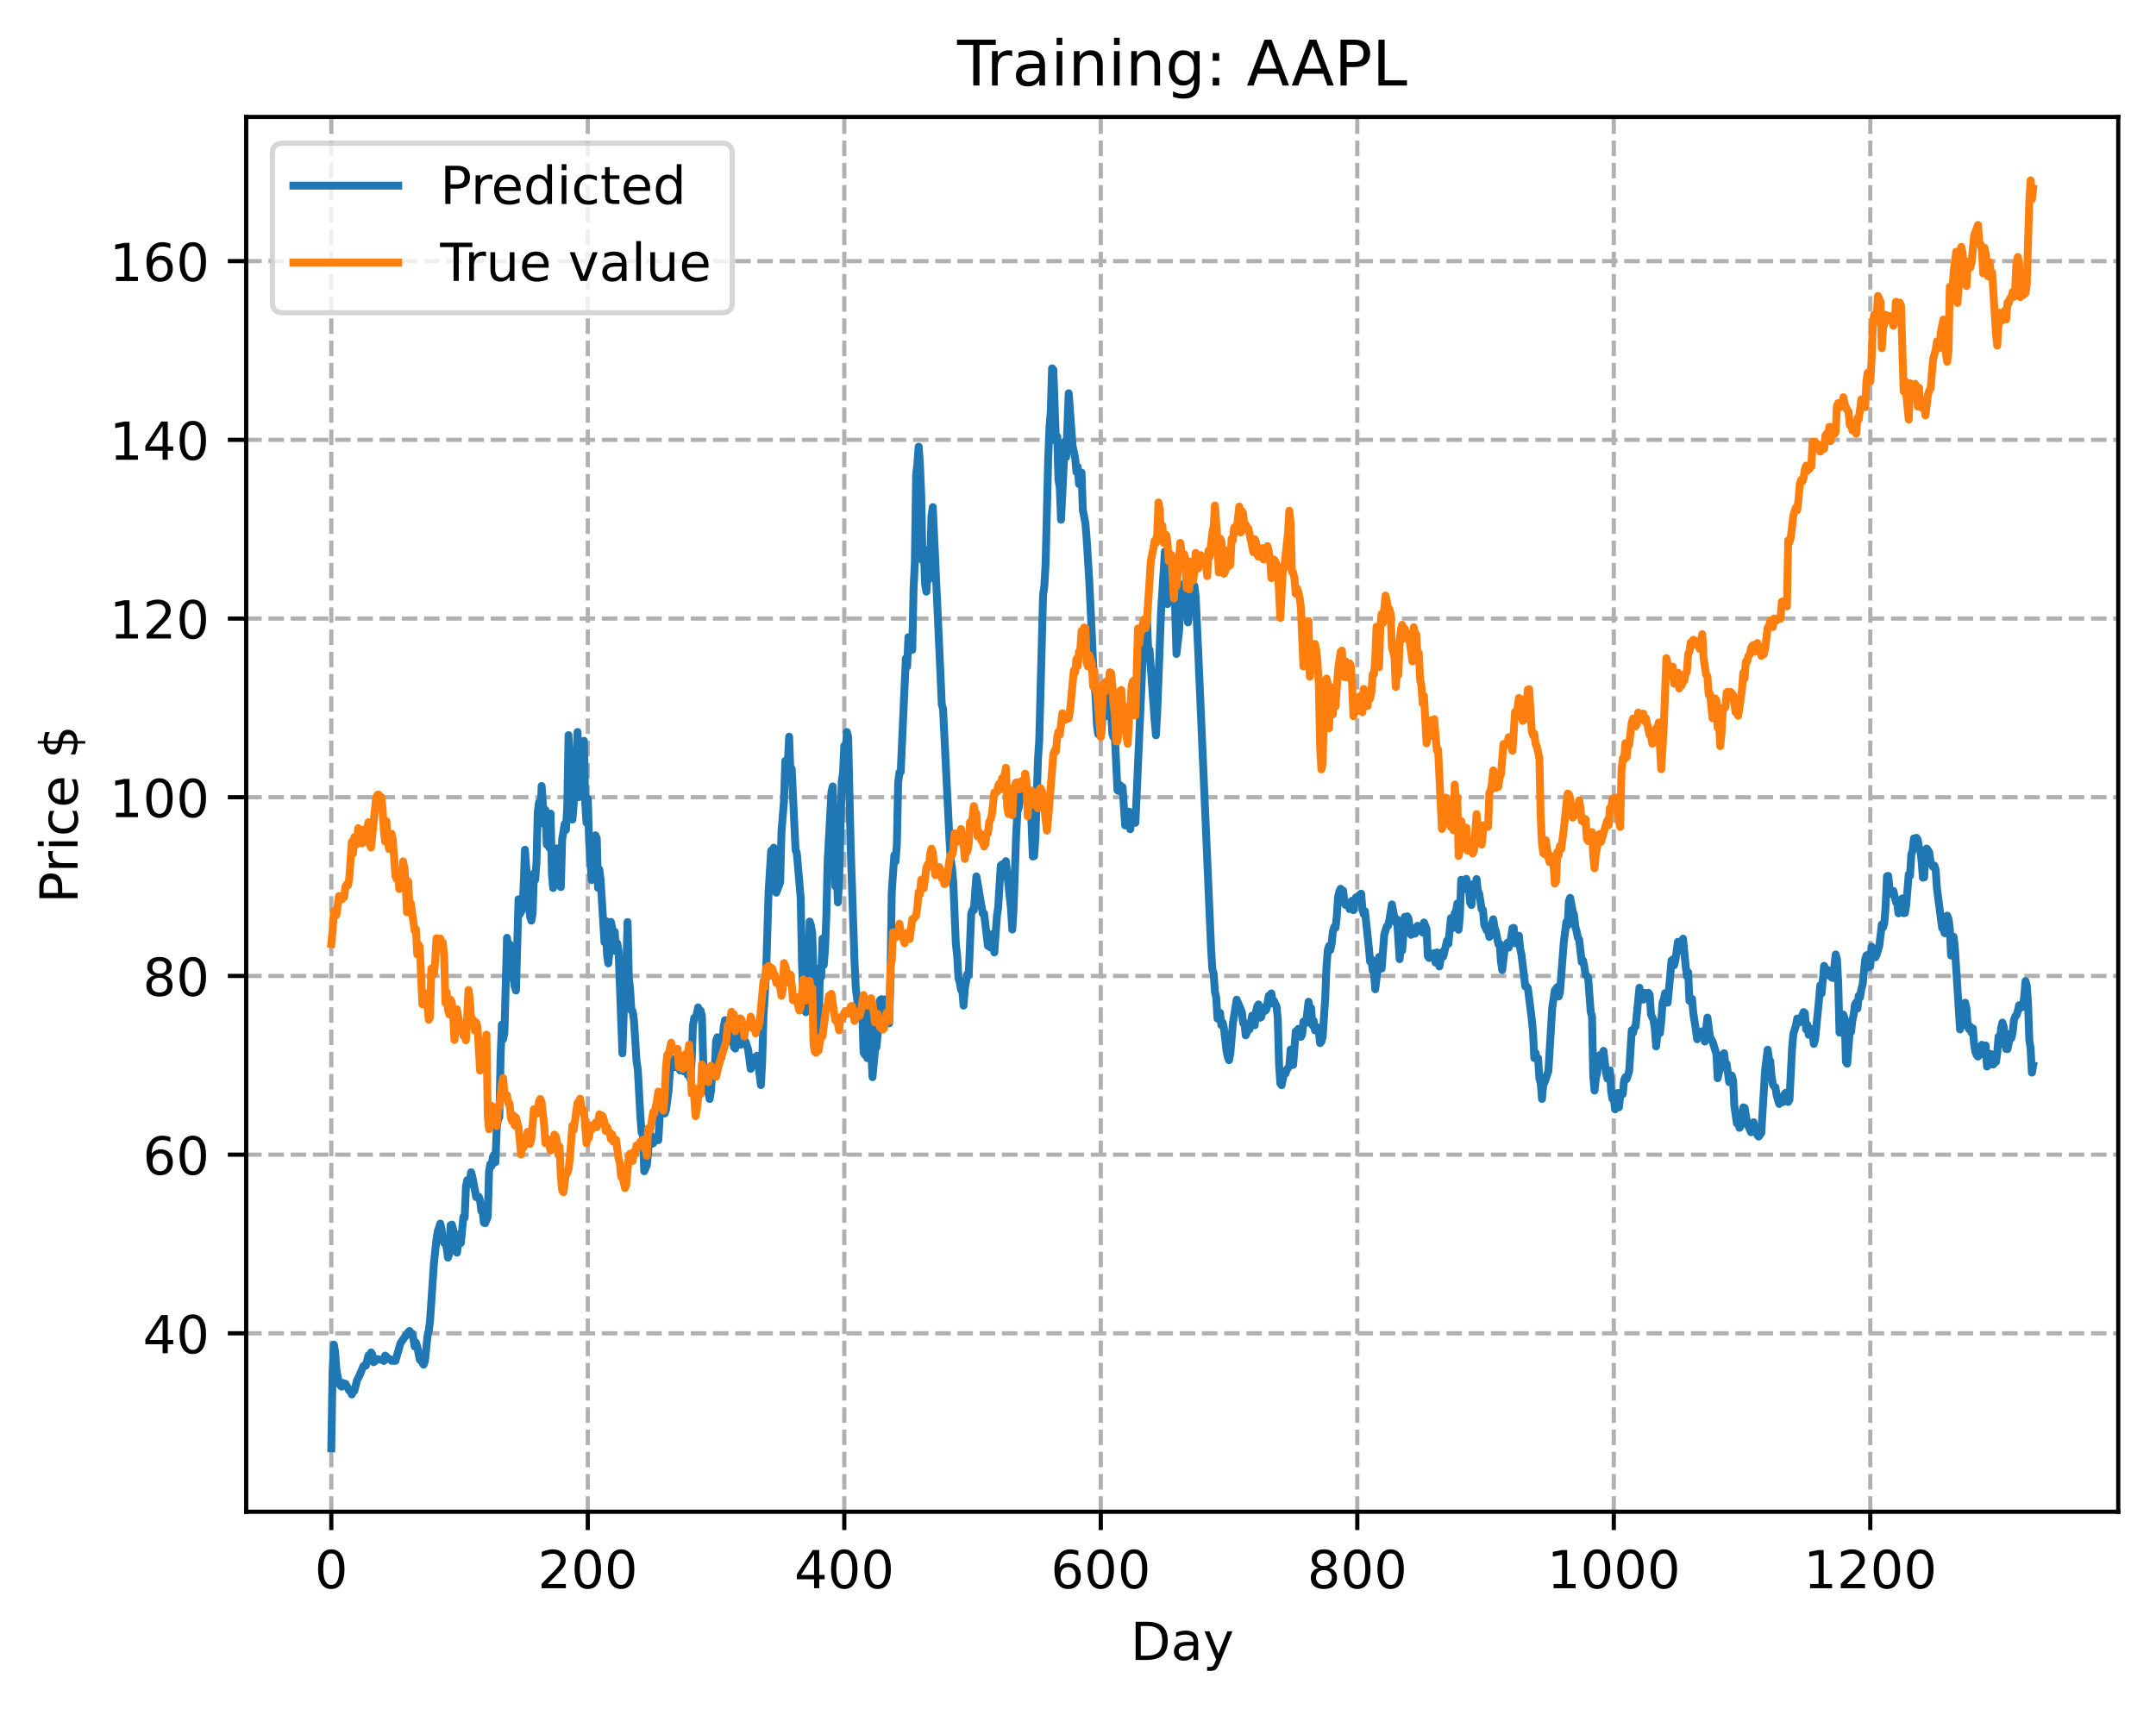 <?xml version="1.0" encoding="utf-8" standalone="no"?>
<!DOCTYPE svg PUBLIC "-//W3C//DTD SVG 1.1//EN"
  "http://www.w3.org/Graphics/SVG/1.1/DTD/svg11.dtd">
<!-- Created with matplotlib (https://matplotlib.org/) -->
<svg height="325.986pt" version="1.1" viewBox="0 0 411.286 325.986" width="411.286pt" xmlns="http://www.w3.org/2000/svg" xmlns:xlink="http://www.w3.org/1999/xlink">
 <defs>
  <style type="text/css">
*{stroke-linecap:butt;stroke-linejoin:round;}
  </style>
 </defs>
 <g id="figure_1">
  <g id="patch_1">
   <path d="M 0 325.986 
L 411.286 325.986 
L 411.286 0 
L 0 0 
z
" style="fill:#ffffff;"/>
  </g>
  <g id="axes_1">
   <g id="patch_2">
    <path d="M 46.966 288.43 
L 404.086 288.43 
L 404.086 22.318 
L 46.966 22.318 
z
" style="fill:#ffffff;"/>
   </g>
   <g id="matplotlib.axis_1">
    <g id="xtick_1">
     <g id="line2d_1">
      <path clip-path="url(#p0af31746c5)" d="M 63.198 288.43 
L 63.198 22.318 
" style="fill:none;stroke:#b0b0b0;stroke-dasharray:2.96,1.28;stroke-dashoffset:0;stroke-width:0.8;"/>
     </g>
     <g id="line2d_2">
      <defs>
       <path d="M 0 0 
L 0 3.5 
" id="mb561b88bc7" style="stroke:#000000;stroke-width:0.8;"/>
      </defs>
      <g>
       <use style="stroke:#000000;stroke-width:0.8;" x="63.198" xlink:href="#mb561b88bc7" y="288.43"/>
      </g>
     </g>
     <g id="text_1">
      <!-- 0 -->
      <defs>
       <path d="M 31.781 66.406 
Q 24.172 66.406 20.328 58.906 
Q 16.5 51.422 16.5 36.375 
Q 16.5 21.391 20.328 13.891 
Q 24.172 6.391 31.781 6.391 
Q 39.453 6.391 43.281 13.891 
Q 47.125 21.391 47.125 36.375 
Q 47.125 51.422 43.281 58.906 
Q 39.453 66.406 31.781 66.406 
z
M 31.781 74.219 
Q 44.047 74.219 50.516 64.516 
Q 56.984 54.828 56.984 36.375 
Q 56.984 17.969 50.516 8.266 
Q 44.047 -1.422 31.781 -1.422 
Q 19.531 -1.422 13.062 8.266 
Q 6.594 17.969 6.594 36.375 
Q 6.594 54.828 13.062 64.516 
Q 19.531 74.219 31.781 74.219 
z
" id="DejaVuSans-48"/>
      </defs>
      <g transform="translate(60.017 303.029)scale(0.1 -0.1)">
       <use xlink:href="#DejaVuSans-48"/>
      </g>
     </g>
    </g>
    <g id="xtick_2">
     <g id="line2d_3">
      <path clip-path="url(#p0af31746c5)" d="M 112.129 288.43 
L 112.129 22.318 
" style="fill:none;stroke:#b0b0b0;stroke-dasharray:2.96,1.28;stroke-dashoffset:0;stroke-width:0.8;"/>
     </g>
     <g id="line2d_4">
      <g>
       <use style="stroke:#000000;stroke-width:0.8;" x="112.129" xlink:href="#mb561b88bc7" y="288.43"/>
      </g>
     </g>
     <g id="text_2">
      <!-- 200 -->
      <defs>
       <path d="M 19.188 8.297 
L 53.609 8.297 
L 53.609 0 
L 7.328 0 
L 7.328 8.297 
Q 12.938 14.109 22.625 23.891 
Q 32.328 33.688 34.812 36.531 
Q 39.547 41.844 41.422 45.531 
Q 43.312 49.219 43.312 52.781 
Q 43.312 58.594 39.234 62.25 
Q 35.156 65.922 28.609 65.922 
Q 23.969 65.922 18.812 64.312 
Q 13.672 62.703 7.812 59.422 
L 7.812 69.391 
Q 13.766 71.781 18.938 73 
Q 24.125 74.219 28.422 74.219 
Q 39.75 74.219 46.484 68.547 
Q 53.219 62.891 53.219 53.422 
Q 53.219 48.922 51.531 44.891 
Q 49.859 40.875 45.406 35.406 
Q 44.188 33.984 37.641 27.219 
Q 31.109 20.453 19.188 8.297 
z
" id="DejaVuSans-50"/>
      </defs>
      <g transform="translate(102.585 303.029)scale(0.1 -0.1)">
       <use xlink:href="#DejaVuSans-50"/>
       <use x="63.623" xlink:href="#DejaVuSans-48"/>
       <use x="127.246" xlink:href="#DejaVuSans-48"/>
      </g>
     </g>
    </g>
    <g id="xtick_3">
     <g id="line2d_5">
      <path clip-path="url(#p0af31746c5)" d="M 161.06 288.43 
L 161.06 22.318 
" style="fill:none;stroke:#b0b0b0;stroke-dasharray:2.96,1.28;stroke-dashoffset:0;stroke-width:0.8;"/>
     </g>
     <g id="line2d_6">
      <g>
       <use style="stroke:#000000;stroke-width:0.8;" x="161.06" xlink:href="#mb561b88bc7" y="288.43"/>
      </g>
     </g>
     <g id="text_3">
      <!-- 400 -->
      <defs>
       <path d="M 37.797 64.312 
L 12.891 25.391 
L 37.797 25.391 
z
M 35.203 72.906 
L 47.609 72.906 
L 47.609 25.391 
L 58.016 25.391 
L 58.016 17.188 
L 47.609 17.188 
L 47.609 0 
L 37.797 0 
L 37.797 17.188 
L 4.891 17.188 
L 4.891 26.703 
z
" id="DejaVuSans-52"/>
      </defs>
      <g transform="translate(151.516 303.029)scale(0.1 -0.1)">
       <use xlink:href="#DejaVuSans-52"/>
       <use x="63.623" xlink:href="#DejaVuSans-48"/>
       <use x="127.246" xlink:href="#DejaVuSans-48"/>
      </g>
     </g>
    </g>
    <g id="xtick_4">
     <g id="line2d_7">
      <path clip-path="url(#p0af31746c5)" d="M 209.99 288.43 
L 209.99 22.318 
" style="fill:none;stroke:#b0b0b0;stroke-dasharray:2.96,1.28;stroke-dashoffset:0;stroke-width:0.8;"/>
     </g>
     <g id="line2d_8">
      <g>
       <use style="stroke:#000000;stroke-width:0.8;" x="209.99" xlink:href="#mb561b88bc7" y="288.43"/>
      </g>
     </g>
     <g id="text_4">
      <!-- 600 -->
      <defs>
       <path d="M 33.016 40.375 
Q 26.375 40.375 22.484 35.828 
Q 18.609 31.297 18.609 23.391 
Q 18.609 15.531 22.484 10.953 
Q 26.375 6.391 33.016 6.391 
Q 39.656 6.391 43.531 10.953 
Q 47.406 15.531 47.406 23.391 
Q 47.406 31.297 43.531 35.828 
Q 39.656 40.375 33.016 40.375 
z
M 52.594 71.297 
L 52.594 62.312 
Q 48.875 64.062 45.094 64.984 
Q 41.312 65.922 37.594 65.922 
Q 27.828 65.922 22.672 59.328 
Q 17.531 52.734 16.797 39.406 
Q 19.672 43.656 24.016 45.922 
Q 28.375 48.188 33.594 48.188 
Q 44.578 48.188 50.953 41.516 
Q 57.328 34.859 57.328 23.391 
Q 57.328 12.156 50.688 5.359 
Q 44.047 -1.422 33.016 -1.422 
Q 20.359 -1.422 13.672 8.266 
Q 6.984 17.969 6.984 36.375 
Q 6.984 53.656 15.188 63.938 
Q 23.391 74.219 37.203 74.219 
Q 40.922 74.219 44.703 73.484 
Q 48.484 72.75 52.594 71.297 
z
" id="DejaVuSans-54"/>
      </defs>
      <g transform="translate(200.446 303.029)scale(0.1 -0.1)">
       <use xlink:href="#DejaVuSans-54"/>
       <use x="63.623" xlink:href="#DejaVuSans-48"/>
       <use x="127.246" xlink:href="#DejaVuSans-48"/>
      </g>
     </g>
    </g>
    <g id="xtick_5">
     <g id="line2d_9">
      <path clip-path="url(#p0af31746c5)" d="M 258.921 288.43 
L 258.921 22.318 
" style="fill:none;stroke:#b0b0b0;stroke-dasharray:2.96,1.28;stroke-dashoffset:0;stroke-width:0.8;"/>
     </g>
     <g id="line2d_10">
      <g>
       <use style="stroke:#000000;stroke-width:0.8;" x="258.921" xlink:href="#mb561b88bc7" y="288.43"/>
      </g>
     </g>
     <g id="text_5">
      <!-- 800 -->
      <defs>
       <path d="M 31.781 34.625 
Q 24.75 34.625 20.719 30.859 
Q 16.703 27.094 16.703 20.516 
Q 16.703 13.922 20.719 10.156 
Q 24.75 6.391 31.781 6.391 
Q 38.812 6.391 42.859 10.172 
Q 46.922 13.969 46.922 20.516 
Q 46.922 27.094 42.891 30.859 
Q 38.875 34.625 31.781 34.625 
z
M 21.922 38.812 
Q 15.578 40.375 12.031 44.719 
Q 8.5 49.078 8.5 55.328 
Q 8.5 64.062 14.719 69.141 
Q 20.953 74.219 31.781 74.219 
Q 42.672 74.219 48.875 69.141 
Q 55.078 64.062 55.078 55.328 
Q 55.078 49.078 51.531 44.719 
Q 48 40.375 41.703 38.812 
Q 48.828 37.156 52.797 32.312 
Q 56.781 27.484 56.781 20.516 
Q 56.781 9.906 50.312 4.234 
Q 43.844 -1.422 31.781 -1.422 
Q 19.734 -1.422 13.25 4.234 
Q 6.781 9.906 6.781 20.516 
Q 6.781 27.484 10.781 32.312 
Q 14.797 37.156 21.922 38.812 
z
M 18.312 54.391 
Q 18.312 48.734 21.844 45.562 
Q 25.391 42.391 31.781 42.391 
Q 38.141 42.391 41.719 45.562 
Q 45.312 48.734 45.312 54.391 
Q 45.312 60.062 41.719 63.234 
Q 38.141 66.406 31.781 66.406 
Q 25.391 66.406 21.844 63.234 
Q 18.312 60.062 18.312 54.391 
z
" id="DejaVuSans-56"/>
      </defs>
      <g transform="translate(249.377 303.029)scale(0.1 -0.1)">
       <use xlink:href="#DejaVuSans-56"/>
       <use x="63.623" xlink:href="#DejaVuSans-48"/>
       <use x="127.246" xlink:href="#DejaVuSans-48"/>
      </g>
     </g>
    </g>
    <g id="xtick_6">
     <g id="line2d_11">
      <path clip-path="url(#p0af31746c5)" d="M 307.851 288.43 
L 307.851 22.318 
" style="fill:none;stroke:#b0b0b0;stroke-dasharray:2.96,1.28;stroke-dashoffset:0;stroke-width:0.8;"/>
     </g>
     <g id="line2d_12">
      <g>
       <use style="stroke:#000000;stroke-width:0.8;" x="307.851" xlink:href="#mb561b88bc7" y="288.43"/>
      </g>
     </g>
     <g id="text_6">
      <!-- 1000 -->
      <defs>
       <path d="M 12.406 8.297 
L 28.516 8.297 
L 28.516 63.922 
L 10.984 60.406 
L 10.984 69.391 
L 28.422 72.906 
L 38.281 72.906 
L 38.281 8.297 
L 54.391 8.297 
L 54.391 0 
L 12.406 0 
z
" id="DejaVuSans-49"/>
      </defs>
      <g transform="translate(295.126 303.029)scale(0.1 -0.1)">
       <use xlink:href="#DejaVuSans-49"/>
       <use x="63.623" xlink:href="#DejaVuSans-48"/>
       <use x="127.246" xlink:href="#DejaVuSans-48"/>
       <use x="190.869" xlink:href="#DejaVuSans-48"/>
      </g>
     </g>
    </g>
    <g id="xtick_7">
     <g id="line2d_13">
      <path clip-path="url(#p0af31746c5)" d="M 356.782 288.43 
L 356.782 22.318 
" style="fill:none;stroke:#b0b0b0;stroke-dasharray:2.96,1.28;stroke-dashoffset:0;stroke-width:0.8;"/>
     </g>
     <g id="line2d_14">
      <g>
       <use style="stroke:#000000;stroke-width:0.8;" x="356.782" xlink:href="#mb561b88bc7" y="288.43"/>
      </g>
     </g>
     <g id="text_7">
      <!-- 1200 -->
      <g transform="translate(344.057 303.029)scale(0.1 -0.1)">
       <use xlink:href="#DejaVuSans-49"/>
       <use x="63.623" xlink:href="#DejaVuSans-50"/>
       <use x="127.246" xlink:href="#DejaVuSans-48"/>
       <use x="190.869" xlink:href="#DejaVuSans-48"/>
      </g>
     </g>
    </g>
    <g id="text_8">
     <!-- Day -->
     <defs>
      <path d="M 19.672 64.797 
L 19.672 8.109 
L 31.594 8.109 
Q 46.688 8.109 53.688 14.938 
Q 60.688 21.781 60.688 36.531 
Q 60.688 51.172 53.688 57.984 
Q 46.688 64.797 31.594 64.797 
z
M 9.812 72.906 
L 30.078 72.906 
Q 51.266 72.906 61.172 64.094 
Q 71.094 55.281 71.094 36.531 
Q 71.094 17.672 61.125 8.828 
Q 51.172 0 30.078 0 
L 9.812 0 
z
" id="DejaVuSans-68"/>
      <path d="M 34.281 27.484 
Q 23.391 27.484 19.188 25 
Q 14.984 22.516 14.984 16.5 
Q 14.984 11.719 18.141 8.906 
Q 21.297 6.109 26.703 6.109 
Q 34.188 6.109 38.703 11.406 
Q 43.219 16.703 43.219 25.484 
L 43.219 27.484 
z
M 52.203 31.203 
L 52.203 0 
L 43.219 0 
L 43.219 8.297 
Q 40.141 3.328 35.547 0.953 
Q 30.953 -1.422 24.312 -1.422 
Q 15.922 -1.422 10.953 3.297 
Q 6 8.016 6 15.922 
Q 6 25.141 12.172 29.828 
Q 18.359 34.516 30.609 34.516 
L 43.219 34.516 
L 43.219 35.406 
Q 43.219 41.609 39.141 45 
Q 35.062 48.391 27.688 48.391 
Q 23 48.391 18.547 47.266 
Q 14.109 46.141 10.016 43.891 
L 10.016 52.203 
Q 14.938 54.109 19.578 55.047 
Q 24.219 56 28.609 56 
Q 40.484 56 46.344 49.844 
Q 52.203 43.703 52.203 31.203 
z
" id="DejaVuSans-97"/>
      <path d="M 32.172 -5.078 
Q 28.375 -14.844 24.75 -17.812 
Q 21.141 -20.797 15.094 -20.797 
L 7.906 -20.797 
L 7.906 -13.281 
L 13.188 -13.281 
Q 16.891 -13.281 18.938 -11.516 
Q 21 -9.766 23.484 -3.219 
L 25.094 0.875 
L 2.984 54.688 
L 12.5 54.688 
L 29.594 11.922 
L 46.688 54.688 
L 56.203 54.688 
z
" id="DejaVuSans-121"/>
     </defs>
     <g transform="translate(215.652 316.707)scale(0.1 -0.1)">
      <use xlink:href="#DejaVuSans-68"/>
      <use x="77.002" xlink:href="#DejaVuSans-97"/>
      <use x="138.281" xlink:href="#DejaVuSans-121"/>
     </g>
    </g>
   </g>
   <g id="matplotlib.axis_2">
    <g id="ytick_1">
     <g id="line2d_15">
      <path clip-path="url(#p0af31746c5)" d="M 46.966 254.393 
L 404.086 254.393 
" style="fill:none;stroke:#b0b0b0;stroke-dasharray:2.96,1.28;stroke-dashoffset:0;stroke-width:0.8;"/>
     </g>
     <g id="line2d_16">
      <defs>
       <path d="M 0 0 
L -3.5 0 
" id="mf0295ce0fe" style="stroke:#000000;stroke-width:0.8;"/>
      </defs>
      <g>
       <use style="stroke:#000000;stroke-width:0.8;" x="46.966" xlink:href="#mf0295ce0fe" y="254.393"/>
      </g>
     </g>
     <g id="text_9">
      <!-- 40 -->
      <g transform="translate(27.241 258.192)scale(0.1 -0.1)">
       <use xlink:href="#DejaVuSans-52"/>
       <use x="63.623" xlink:href="#DejaVuSans-48"/>
      </g>
     </g>
    </g>
    <g id="ytick_2">
     <g id="line2d_17">
      <path clip-path="url(#p0af31746c5)" d="M 46.966 220.298 
L 404.086 220.298 
" style="fill:none;stroke:#b0b0b0;stroke-dasharray:2.96,1.28;stroke-dashoffset:0;stroke-width:0.8;"/>
     </g>
     <g id="line2d_18">
      <g>
       <use style="stroke:#000000;stroke-width:0.8;" x="46.966" xlink:href="#mf0295ce0fe" y="220.298"/>
      </g>
     </g>
     <g id="text_10">
      <!-- 60 -->
      <g transform="translate(27.241 224.098)scale(0.1 -0.1)">
       <use xlink:href="#DejaVuSans-54"/>
       <use x="63.623" xlink:href="#DejaVuSans-48"/>
      </g>
     </g>
    </g>
    <g id="ytick_3">
     <g id="line2d_19">
      <path clip-path="url(#p0af31746c5)" d="M 46.966 186.204 
L 404.086 186.204 
" style="fill:none;stroke:#b0b0b0;stroke-dasharray:2.96,1.28;stroke-dashoffset:0;stroke-width:0.8;"/>
     </g>
     <g id="line2d_20">
      <g>
       <use style="stroke:#000000;stroke-width:0.8;" x="46.966" xlink:href="#mf0295ce0fe" y="186.204"/>
      </g>
     </g>
     <g id="text_11">
      <!-- 80 -->
      <g transform="translate(27.241 190.003)scale(0.1 -0.1)">
       <use xlink:href="#DejaVuSans-56"/>
       <use x="63.623" xlink:href="#DejaVuSans-48"/>
      </g>
     </g>
    </g>
    <g id="ytick_4">
     <g id="line2d_21">
      <path clip-path="url(#p0af31746c5)" d="M 46.966 152.109 
L 404.086 152.109 
" style="fill:none;stroke:#b0b0b0;stroke-dasharray:2.96,1.28;stroke-dashoffset:0;stroke-width:0.8;"/>
     </g>
     <g id="line2d_22">
      <g>
       <use style="stroke:#000000;stroke-width:0.8;" x="46.966" xlink:href="#mf0295ce0fe" y="152.109"/>
      </g>
     </g>
     <g id="text_12">
      <!-- 100 -->
      <g transform="translate(20.878 155.908)scale(0.1 -0.1)">
       <use xlink:href="#DejaVuSans-49"/>
       <use x="63.623" xlink:href="#DejaVuSans-48"/>
       <use x="127.246" xlink:href="#DejaVuSans-48"/>
      </g>
     </g>
    </g>
    <g id="ytick_5">
     <g id="line2d_23">
      <path clip-path="url(#p0af31746c5)" d="M 46.966 118.014 
L 404.086 118.014 
" style="fill:none;stroke:#b0b0b0;stroke-dasharray:2.96,1.28;stroke-dashoffset:0;stroke-width:0.8;"/>
     </g>
     <g id="line2d_24">
      <g>
       <use style="stroke:#000000;stroke-width:0.8;" x="46.966" xlink:href="#mf0295ce0fe" y="118.014"/>
      </g>
     </g>
     <g id="text_13">
      <!-- 120 -->
      <g transform="translate(20.878 121.813)scale(0.1 -0.1)">
       <use xlink:href="#DejaVuSans-49"/>
       <use x="63.623" xlink:href="#DejaVuSans-50"/>
       <use x="127.246" xlink:href="#DejaVuSans-48"/>
      </g>
     </g>
    </g>
    <g id="ytick_6">
     <g id="line2d_25">
      <path clip-path="url(#p0af31746c5)" d="M 46.966 83.92 
L 404.086 83.92 
" style="fill:none;stroke:#b0b0b0;stroke-dasharray:2.96,1.28;stroke-dashoffset:0;stroke-width:0.8;"/>
     </g>
     <g id="line2d_26">
      <g>
       <use style="stroke:#000000;stroke-width:0.8;" x="46.966" xlink:href="#mf0295ce0fe" y="83.92"/>
      </g>
     </g>
     <g id="text_14">
      <!-- 140 -->
      <g transform="translate(20.878 87.719)scale(0.1 -0.1)">
       <use xlink:href="#DejaVuSans-49"/>
       <use x="63.623" xlink:href="#DejaVuSans-52"/>
       <use x="127.246" xlink:href="#DejaVuSans-48"/>
      </g>
     </g>
    </g>
    <g id="ytick_7">
     <g id="line2d_27">
      <path clip-path="url(#p0af31746c5)" d="M 46.966 49.825 
L 404.086 49.825 
" style="fill:none;stroke:#b0b0b0;stroke-dasharray:2.96,1.28;stroke-dashoffset:0;stroke-width:0.8;"/>
     </g>
     <g id="line2d_28">
      <g>
       <use style="stroke:#000000;stroke-width:0.8;" x="46.966" xlink:href="#mf0295ce0fe" y="49.825"/>
      </g>
     </g>
     <g id="text_15">
      <!-- 160 -->
      <g transform="translate(20.878 53.624)scale(0.1 -0.1)">
       <use xlink:href="#DejaVuSans-49"/>
       <use x="63.623" xlink:href="#DejaVuSans-54"/>
       <use x="127.246" xlink:href="#DejaVuSans-48"/>
      </g>
     </g>
    </g>
    <g id="text_16">
     <!-- Price $ -->
     <defs>
      <path d="M 19.672 64.797 
L 19.672 37.406 
L 32.078 37.406 
Q 38.969 37.406 42.719 40.969 
Q 46.484 44.531 46.484 51.125 
Q 46.484 57.672 42.719 61.234 
Q 38.969 64.797 32.078 64.797 
z
M 9.812 72.906 
L 32.078 72.906 
Q 44.344 72.906 50.609 67.359 
Q 56.891 61.812 56.891 51.125 
Q 56.891 40.328 50.609 34.812 
Q 44.344 29.297 32.078 29.297 
L 19.672 29.297 
L 19.672 0 
L 9.812 0 
z
" id="DejaVuSans-80"/>
      <path d="M 41.109 46.297 
Q 39.594 47.172 37.812 47.578 
Q 36.031 48 33.891 48 
Q 26.266 48 22.188 43.047 
Q 18.109 38.094 18.109 28.812 
L 18.109 0 
L 9.078 0 
L 9.078 54.688 
L 18.109 54.688 
L 18.109 46.188 
Q 20.953 51.172 25.484 53.578 
Q 30.031 56 36.531 56 
Q 37.453 56 38.578 55.875 
Q 39.703 55.766 41.062 55.516 
z
" id="DejaVuSans-114"/>
      <path d="M 9.422 54.688 
L 18.406 54.688 
L 18.406 0 
L 9.422 0 
z
M 9.422 75.984 
L 18.406 75.984 
L 18.406 64.594 
L 9.422 64.594 
z
" id="DejaVuSans-105"/>
      <path d="M 48.781 52.594 
L 48.781 44.188 
Q 44.969 46.297 41.141 47.344 
Q 37.312 48.391 33.406 48.391 
Q 24.656 48.391 19.812 42.844 
Q 14.984 37.312 14.984 27.297 
Q 14.984 17.281 19.812 11.734 
Q 24.656 6.203 33.406 6.203 
Q 37.312 6.203 41.141 7.25 
Q 44.969 8.297 48.781 10.406 
L 48.781 2.094 
Q 45.016 0.344 40.984 -0.531 
Q 36.969 -1.422 32.422 -1.422 
Q 20.062 -1.422 12.781 6.344 
Q 5.516 14.109 5.516 27.297 
Q 5.516 40.672 12.859 48.328 
Q 20.219 56 33.016 56 
Q 37.156 56 41.109 55.141 
Q 45.062 54.297 48.781 52.594 
z
" id="DejaVuSans-99"/>
      <path d="M 56.203 29.594 
L 56.203 25.203 
L 14.891 25.203 
Q 15.484 15.922 20.484 11.062 
Q 25.484 6.203 34.422 6.203 
Q 39.594 6.203 44.453 7.469 
Q 49.312 8.734 54.109 11.281 
L 54.109 2.781 
Q 49.266 0.734 44.188 -0.344 
Q 39.109 -1.422 33.891 -1.422 
Q 20.797 -1.422 13.156 6.188 
Q 5.516 13.812 5.516 26.812 
Q 5.516 40.234 12.766 48.109 
Q 20.016 56 32.328 56 
Q 43.359 56 49.781 48.891 
Q 56.203 41.797 56.203 29.594 
z
M 47.219 32.234 
Q 47.125 39.594 43.094 43.984 
Q 39.062 48.391 32.422 48.391 
Q 24.906 48.391 20.391 44.141 
Q 15.875 39.891 15.188 32.172 
z
" id="DejaVuSans-101"/>
      <path id="DejaVuSans-32"/>
      <path d="M 33.797 -14.703 
L 28.906 -14.703 
L 28.859 0 
Q 23.734 0.094 18.609 1.188 
Q 13.484 2.297 8.297 4.5 
L 8.297 13.281 
Q 13.281 10.156 18.375 8.562 
Q 23.484 6.984 28.906 6.938 
L 28.906 29.203 
Q 18.109 30.953 13.203 35.156 
Q 8.297 39.359 8.297 46.688 
Q 8.297 54.641 13.625 59.219 
Q 18.953 63.812 28.906 64.5 
L 28.906 75.984 
L 33.797 75.984 
L 33.797 64.656 
Q 38.328 64.453 42.578 63.688 
Q 46.828 62.938 50.875 61.625 
L 50.875 53.078 
Q 46.828 55.125 42.547 56.25 
Q 38.281 57.375 33.797 57.562 
L 33.797 36.719 
Q 44.875 35.016 50.094 30.609 
Q 55.328 26.219 55.328 18.609 
Q 55.328 10.359 49.781 5.594 
Q 44.234 0.828 33.797 0.094 
z
M 28.906 37.594 
L 28.906 57.625 
Q 23.25 56.984 20.266 54.391 
Q 17.281 51.812 17.281 47.516 
Q 17.281 43.312 20.031 40.969 
Q 22.797 38.625 28.906 37.594 
z
M 33.797 28.219 
L 33.797 7.078 
Q 39.984 7.906 43.141 10.594 
Q 46.297 13.281 46.297 17.672 
Q 46.297 21.969 43.281 24.5 
Q 40.281 27.047 33.797 28.219 
z
" id="DejaVuSans-36"/>
     </defs>
     <g transform="translate(14.798 172.342)rotate(-90)scale(0.1 -0.1)">
      <use xlink:href="#DejaVuSans-80"/>
      <use x="58.553" xlink:href="#DejaVuSans-114"/>
      <use x="99.666" xlink:href="#DejaVuSans-105"/>
      <use x="127.449" xlink:href="#DejaVuSans-99"/>
      <use x="182.43" xlink:href="#DejaVuSans-101"/>
      <use x="243.953" xlink:href="#DejaVuSans-32"/>
      <use x="275.74" xlink:href="#DejaVuSans-36"/>
     </g>
    </g>
   </g>
   <g id="line2d_29">
    <path clip-path="url(#p0af31746c5)" d="M 63.198 276.334 
L 63.443 261.763 
L 63.688 256.549 
L 63.932 257.955 
L 64.177 261.328 
L 64.666 263.877 
L 64.911 264.34 
L 65.156 264.562 
L 65.4 263.857 
L 65.89 264.006 
L 66.379 264.865 
L 66.623 265.338 
L 66.868 265.458 
L 67.113 266.057 
L 67.357 265.506 
L 67.602 265.363 
L 68.091 263.402 
L 68.581 262.444 
L 69.315 260.649 
L 69.559 260.461 
L 69.804 260.542 
L 70.293 258.588 
L 70.538 258.803 
L 70.783 258.039 
L 71.027 258.436 
L 71.272 259.905 
L 71.517 259.751 
L 71.761 259.414 
L 72.006 259.301 
L 72.984 259.493 
L 73.229 259.667 
L 73.474 258.633 
L 73.718 258.823 
L 73.963 259.183 
L 74.208 259.242 
L 74.697 259.632 
L 74.942 259.427 
L 75.186 259.651 
L 75.431 259.634 
L 76.41 256.244 
L 77.878 254.172 
L 78.122 253.944 
L 78.367 254.332 
L 78.611 254.44 
L 78.856 255.409 
L 79.101 256.897 
L 79.345 256.159 
L 79.59 256.932 
L 80.079 259.433 
L 80.324 259.604 
L 80.813 260.367 
L 81.058 259.698 
L 81.547 254.95 
L 81.792 253.917 
L 82.037 251.995 
L 82.771 241.107 
L 83.26 236.49 
L 83.505 234.94 
L 83.994 233.453 
L 84.239 234.53 
L 84.483 236.648 
L 84.728 237.143 
L 84.972 237.05 
L 85.217 238.176 
L 85.462 239.951 
L 85.706 239.261 
L 85.951 233.775 
L 86.196 233.639 
L 86.44 234.569 
L 86.685 236.653 
L 86.93 237.205 
L 87.174 239.008 
L 87.664 235.458 
L 87.908 237.168 
L 88.398 232.165 
L 88.642 232.329 
L 88.887 226.389 
L 89.132 225.155 
L 89.376 225.972 
L 89.621 225.469 
L 89.866 223.65 
L 90.11 224.535 
L 90.844 228.42 
L 91.089 228.304 
L 91.333 228.332 
L 91.578 229.055 
L 91.823 231.035 
L 92.067 231.104 
L 92.312 233.284 
L 92.557 233.38 
L 93.046 232.164 
L 93.291 223.502 
L 93.535 222.101 
L 93.78 222.451 
L 94.025 220.717 
L 94.269 220.295 
L 94.514 221.751 
L 94.759 215.262 
L 95.003 213.493 
L 95.248 213.178 
L 95.493 201.712 
L 95.737 195.469 
L 95.982 198.284 
L 96.227 196.976 
L 96.716 178.927 
L 96.96 181.179 
L 97.205 180.142 
L 97.45 181.872 
L 97.694 181.635 
L 97.939 186.427 
L 98.184 188.18 
L 98.428 188.988 
L 98.918 171.566 
L 99.162 174.437 
L 99.652 173.449 
L 99.896 168.959 
L 100.141 162.121 
L 100.875 172.254 
L 101.12 174.845 
L 101.364 175.661 
L 101.609 174.226 
L 101.854 166.65 
L 102.098 167.861 
L 102.343 164.5 
L 102.587 154.948 
L 102.832 153.061 
L 103.077 157.109 
L 103.321 149.961 
L 103.811 156.825 
L 104.055 154.532 
L 104.3 161.154 
L 104.545 158.163 
L 104.789 161.747 
L 105.034 155.232 
L 105.279 166.694 
L 105.523 169.434 
L 105.768 164.838 
L 106.013 165.476 
L 106.257 161.864 
L 106.502 162.622 
L 106.747 164.983 
L 106.991 169.25 
L 107.236 160.146 
L 107.725 157.188 
L 107.97 158.323 
L 108.215 153.624 
L 108.459 140.246 
L 108.704 148.411 
L 108.948 145.796 
L 109.193 156.361 
L 109.682 150.628 
L 110.172 139.659 
L 110.416 152.092 
L 110.661 143.128 
L 110.906 149.426 
L 111.395 141.336 
L 111.64 153.167 
L 111.884 156.985 
L 112.129 152.389 
L 112.374 160.379 
L 112.863 167.917 
L 113.108 163.477 
L 113.597 159.372 
L 113.842 159.953 
L 114.086 169.406 
L 114.331 165.889 
L 114.575 167.902 
L 115.309 179.781 
L 115.554 175.696 
L 115.799 182.202 
L 116.043 183.809 
L 116.288 181.453 
L 116.533 175.887 
L 117.022 178.152 
L 117.267 177.777 
L 117.511 181.506 
L 117.756 179.981 
L 118.001 181.469 
L 118.735 200.984 
L 119.224 186.11 
L 119.469 185.112 
L 119.713 175.916 
L 119.958 186.573 
L 120.203 188.779 
L 120.447 192.777 
L 120.692 192.964 
L 120.936 194.687 
L 121.426 202.448 
L 121.67 204.061 
L 122.16 212.969 
L 122.404 216.125 
L 122.649 216.376 
L 122.894 223.462 
L 123.383 222.35 
L 123.628 220.112 
L 123.872 215.847 
L 124.117 217.54 
L 124.362 218.221 
L 124.606 218.125 
L 124.851 217.103 
L 125.096 216.895 
L 125.585 217.547 
L 126.074 209.121 
L 126.319 210.878 
L 126.563 209.693 
L 126.808 212.454 
L 127.053 211.66 
L 127.542 208.08 
L 127.787 204.4 
L 128.276 202.084 
L 128.765 203.608 
L 129.01 202.046 
L 129.255 203.585 
L 129.499 203.644 
L 129.744 204.24 
L 129.989 203.351 
L 130.233 203.761 
L 130.478 204.413 
L 130.723 202.865 
L 130.967 202.802 
L 131.212 205.107 
L 131.457 204.788 
L 131.701 205.872 
L 131.946 202.163 
L 132.191 195.643 
L 132.435 194.22 
L 132.68 194.092 
L 132.924 193.543 
L 133.169 192.208 
L 133.414 193.491 
L 133.658 192.83 
L 133.903 193.898 
L 134.148 202.588 
L 134.392 206.975 
L 134.637 206.108 
L 134.882 208.112 
L 135.126 208.453 
L 135.371 209.685 
L 135.616 208.278 
L 135.86 204.652 
L 136.105 203.642 
L 136.35 204.151 
L 136.594 198.611 
L 136.839 197.903 
L 137.328 199.14 
L 137.573 201.894 
L 138.062 195.901 
L 138.307 194.647 
L 138.551 196.491 
L 138.796 195.332 
L 139.041 198.6 
L 139.53 197.21 
L 139.775 197.587 
L 140.019 199.808 
L 140.264 200.068 
L 140.509 196.122 
L 140.998 198.769 
L 141.243 199.347 
L 141.732 197.664 
L 141.977 198.931 
L 142.221 198.769 
L 142.711 200.238 
L 143.2 203.937 
L 143.445 202.174 
L 143.689 201.793 
L 143.934 201.771 
L 144.178 202.993 
L 144.423 201.41 
L 145.157 207.03 
L 145.402 202.439 
L 145.646 193.801 
L 146.136 185.807 
L 146.625 169.975 
L 147.114 162.289 
L 147.359 164.128 
L 147.604 161.73 
L 148.093 170.322 
L 148.827 168.329 
L 149.072 158.774 
L 149.561 152.786 
L 149.806 145.167 
L 150.05 145.596 
L 150.295 145.247 
L 150.539 140.554 
L 150.784 147.308 
L 151.029 146.694 
L 151.763 162.18 
L 152.007 162.766 
L 152.741 171.343 
L 152.986 183.656 
L 153.231 190.042 
L 153.475 186.765 
L 153.72 193.129 
L 154.209 186.084 
L 154.454 175.819 
L 154.699 176.587 
L 154.943 178.023 
L 155.188 185.887 
L 155.433 186.262 
L 155.922 199.555 
L 156.166 197.059 
L 156.411 184.675 
L 156.656 186.426 
L 156.9 179.088 
L 157.145 184.105 
L 157.39 180.992 
L 157.634 174.934 
L 157.879 164.486 
L 158.613 151.05 
L 158.858 150.047 
L 159.347 169.089 
L 159.592 165.456 
L 159.836 172.169 
L 160.081 167.764 
L 160.57 149.088 
L 160.815 147.425 
L 161.06 142.271 
L 161.304 144.436 
L 161.549 139.661 
L 161.794 140.597 
L 162.283 161.712 
L 163.017 183.634 
L 163.261 188.618 
L 163.995 194.245 
L 164.24 193.971 
L 164.485 192.518 
L 164.729 200.78 
L 164.974 201.245 
L 165.219 200.215 
L 165.463 201.896 
L 165.708 191.939 
L 165.953 190.62 
L 166.197 200.638 
L 166.442 205.525 
L 166.931 200.176 
L 167.176 199.881 
L 167.421 197.465 
L 167.91 190.787 
L 168.154 190.628 
L 168.399 192.341 
L 168.644 190.686 
L 168.888 192.479 
L 169.133 192.734 
L 169.622 195.252 
L 169.867 186.78 
L 170.112 170.17 
L 170.601 163.18 
L 170.846 164.364 
L 171.09 161.059 
L 171.335 149.313 
L 171.58 147.376 
L 171.824 147.279 
L 172.803 125.605 
L 173.048 127.202 
L 173.292 121.568 
L 174.026 124.001 
L 174.271 112.372 
L 174.515 107.464 
L 174.76 90.67 
L 175.005 88.47 
L 175.249 85.221 
L 175.494 88.619 
L 175.739 94.489 
L 175.983 106.938 
L 176.228 104.815 
L 176.473 111.431 
L 176.717 112.888 
L 176.962 109.174 
L 177.207 110.495 
L 177.451 107.037 
L 177.696 98.408 
L 177.941 96.747 
L 178.919 117.992 
L 179.409 128.694 
L 179.653 134.373 
L 179.898 135.24 
L 181.121 160.092 
L 181.366 164.013 
L 181.61 165.595 
L 181.855 168.488 
L 182.344 180.145 
L 182.589 182.293 
L 182.834 186.586 
L 183.078 187.361 
L 183.323 188.834 
L 183.568 188.874 
L 183.812 191.87 
L 184.057 188.577 
L 184.546 185.827 
L 184.791 186.114 
L 185.28 174.291 
L 185.525 173.641 
L 185.77 173.666 
L 186.259 167.2 
L 187.482 174.346 
L 187.727 174.29 
L 188.461 180.482 
L 188.705 180.1 
L 188.95 180.784 
L 189.195 178.248 
L 189.684 181.718 
L 190.173 174.81 
L 190.418 173.104 
L 190.907 165.146 
L 191.152 164.928 
L 191.397 166.336 
L 191.641 166.83 
L 191.886 164.312 
L 192.864 173.419 
L 193.109 177.354 
L 193.354 173.373 
L 193.843 159.328 
L 194.088 154.853 
L 194.332 154.127 
L 194.822 150.761 
L 195.066 152.357 
L 195.556 148.135 
L 195.8 150.448 
L 196.045 150.938 
L 196.29 153.157 
L 196.534 153.05 
L 196.779 157.072 
L 197.024 163.42 
L 197.268 163.345 
L 197.513 159.867 
L 198.002 144.944 
L 198.247 141.298 
L 198.981 113.478 
L 199.225 111.78 
L 199.47 107.393 
L 199.959 87.393 
L 200.204 81.489 
L 200.449 78.416 
L 200.693 70.276 
L 200.938 70.534 
L 201.427 84.13 
L 201.672 83.27 
L 201.917 91.556 
L 202.161 92.938 
L 202.406 99.165 
L 203.14 84.276 
L 203.385 87.224 
L 203.874 75.026 
L 204.608 85.065 
L 205.097 87.359 
L 205.342 90.064 
L 205.586 89.064 
L 205.831 92.357 
L 206.076 90.93 
L 206.32 90.17 
L 206.565 97.306 
L 207.054 99.848 
L 207.299 102.905 
L 207.788 110.73 
L 208.278 120.931 
L 208.522 126.701 
L 209.012 133.203 
L 209.256 138.346 
L 209.501 140.075 
L 209.746 137.397 
L 209.99 140.534 
L 210.235 137.996 
L 210.479 132.459 
L 210.724 132.331 
L 210.969 132.379 
L 211.213 135.335 
L 211.458 136.661 
L 211.703 135.221 
L 211.947 135.406 
L 212.192 139.982 
L 212.437 140.703 
L 212.681 140.631 
L 213.171 150.787 
L 213.415 150.922 
L 213.66 149.791 
L 213.905 150.187 
L 214.149 150.175 
L 214.639 157.491 
L 214.883 156.024 
L 215.128 156.307 
L 215.373 154.861 
L 215.617 158.215 
L 215.862 156.327 
L 216.106 155.609 
L 216.596 156.981 
L 217.819 129.33 
L 218.064 122.724 
L 218.308 123.282 
L 218.553 123.036 
L 218.798 118.27 
L 219.042 124.188 
L 219.287 123.979 
L 220.266 137.52 
L 220.51 140.295 
L 220.755 135.898 
L 221.489 116.632 
L 222.223 105.206 
L 222.712 115.266 
L 223.446 112.225 
L 223.691 112.985 
L 223.935 108.062 
L 224.425 124.773 
L 224.914 120.532 
L 225.159 115.818 
L 225.648 111.844 
L 225.893 111.306 
L 226.137 111.95 
L 226.627 118.757 
L 226.871 116.104 
L 227.116 115.18 
L 227.361 110.937 
L 227.605 111.718 
L 227.85 111.772 
L 228.094 113.847 
L 228.584 124.517 
L 231.03 180.959 
L 231.275 184.972 
L 231.52 185.743 
L 231.764 189.197 
L 232.009 190.308 
L 232.254 194.338 
L 232.498 194.215 
L 232.743 193.245 
L 232.988 195.596 
L 233.232 195.09 
L 233.477 196.155 
L 233.966 200.414 
L 234.211 201.667 
L 234.455 202.276 
L 234.7 201.052 
L 235.189 195.213 
L 235.923 190.726 
L 236.902 193.088 
L 237.147 195.194 
L 237.391 195.172 
L 237.636 197.538 
L 237.881 196.978 
L 238.125 195.523 
L 238.37 196.393 
L 238.859 193.765 
L 239.349 195.62 
L 239.593 193.101 
L 239.838 191.971 
L 240.082 191.631 
L 240.327 194.194 
L 240.572 194.075 
L 241.061 192.253 
L 241.306 192.882 
L 241.55 192.653 
L 242.04 189.962 
L 242.284 191.527 
L 242.529 189.529 
L 242.774 191.316 
L 243.018 190.949 
L 243.508 192.018 
L 243.752 194.339 
L 243.997 203.053 
L 244.242 206.726 
L 244.486 207.053 
L 244.976 204.636 
L 245.22 204.843 
L 245.465 204.103 
L 245.954 203.445 
L 246.199 200.256 
L 246.443 200.958 
L 246.688 203.174 
L 247.177 196.775 
L 247.422 197.186 
L 247.667 196.312 
L 247.911 197.354 
L 248.156 197.836 
L 248.401 197.381 
L 248.645 194.918 
L 249.135 195.186 
L 249.624 191.125 
L 249.869 192.63 
L 250.113 192.334 
L 250.358 195.609 
L 250.603 194.775 
L 250.847 196.597 
L 251.092 196.107 
L 251.337 196.03 
L 251.581 196.842 
L 251.826 199.022 
L 252.07 198.753 
L 252.315 197.872 
L 252.804 190.424 
L 253.049 184.431 
L 253.294 181.255 
L 253.538 180.461 
L 253.783 181.254 
L 254.028 180.06 
L 254.272 177.667 
L 254.517 176.864 
L 254.762 177.047 
L 255.006 174.874 
L 255.251 171.139 
L 255.496 170.077 
L 255.74 169.57 
L 255.985 169.977 
L 256.23 169.944 
L 256.474 172.367 
L 256.719 172.685 
L 256.964 172.169 
L 257.208 172.305 
L 257.453 173.446 
L 257.697 173.283 
L 257.942 171.843 
L 258.187 173.661 
L 258.431 171.897 
L 258.676 171.215 
L 258.921 171.377 
L 259.165 170.904 
L 259.655 170.502 
L 259.899 173.418 
L 260.144 174.417 
L 260.389 173.85 
L 261.123 180.782 
L 261.367 183.47 
L 261.612 183.009 
L 261.857 185.214 
L 262.101 185.372 
L 262.346 188.757 
L 263.08 182.574 
L 263.569 184.797 
L 264.058 178.34 
L 264.548 176.741 
L 264.792 176.639 
L 265.037 175.536 
L 265.526 172.553 
L 266.016 175.16 
L 266.26 175.997 
L 266.505 175.418 
L 266.994 182.999 
L 267.239 180.381 
L 267.484 181.356 
L 267.973 174.929 
L 268.218 175.095 
L 268.462 174.834 
L 268.707 175.286 
L 268.952 177.311 
L 269.196 178.364 
L 269.441 178.12 
L 269.685 177.537 
L 269.93 178.147 
L 270.175 176.964 
L 270.419 176.635 
L 270.664 177.263 
L 271.398 177.935 
L 271.643 176.008 
L 272.132 177.242 
L 272.377 182.451 
L 272.621 182.785 
L 273.111 182.114 
L 273.355 182.629 
L 273.6 181.833 
L 273.845 183.667 
L 274.089 181.723 
L 274.334 182.456 
L 274.579 184.401 
L 275.068 181.695 
L 275.313 182.509 
L 276.046 179.46 
L 276.291 180.058 
L 276.78 175.181 
L 277.025 177.098 
L 277.27 176.659 
L 277.514 174.185 
L 277.759 173.856 
L 278.004 172.386 
L 278.248 177.39 
L 278.493 174.739 
L 278.738 167.856 
L 278.982 168.118 
L 279.227 169.63 
L 279.716 167.666 
L 279.961 169.001 
L 280.206 169.514 
L 280.45 172.234 
L 280.695 172.679 
L 280.94 168.714 
L 281.184 169.722 
L 281.429 169.664 
L 281.673 167.714 
L 281.918 169.962 
L 282.163 170.414 
L 282.652 173.491 
L 282.897 173.626 
L 283.141 176.452 
L 283.631 177.55 
L 283.875 177.1 
L 284.12 178.773 
L 284.365 176.559 
L 284.609 176.26 
L 284.854 175.385 
L 285.099 176.982 
L 285.343 177.664 
L 285.833 180.136 
L 286.077 180.059 
L 286.322 183.381 
L 286.567 185.097 
L 287.056 180.907 
L 287.545 179.886 
L 287.79 180.815 
L 288.279 178.819 
L 288.524 177.083 
L 288.768 177.032 
L 289.013 179.98 
L 289.258 179.139 
L 289.502 179.937 
L 289.747 178.535 
L 289.992 181.003 
L 290.236 182.122 
L 290.97 188.21 
L 291.215 188.197 
L 291.46 188.524 
L 292.194 194.385 
L 292.438 196.823 
L 292.683 201.87 
L 292.928 200.89 
L 293.172 202.015 
L 293.417 201.896 
L 293.661 205.823 
L 293.906 206.534 
L 294.151 209.677 
L 294.395 206.945 
L 294.64 206.542 
L 295.374 204.353 
L 296.108 192.258 
L 296.597 188.95 
L 297.087 188.318 
L 297.331 190.137 
L 297.576 189.403 
L 298.31 179.803 
L 298.799 175.911 
L 299.044 176.552 
L 299.289 171.924 
L 299.533 171.3 
L 300.022 173.91 
L 300.267 174.549 
L 300.512 176.822 
L 300.756 177.666 
L 301.001 178.923 
L 301.246 179.235 
L 301.735 183.558 
L 301.98 183.252 
L 302.224 184.382 
L 302.469 186.06 
L 302.714 186.197 
L 302.958 186.511 
L 303.448 193.058 
L 303.692 193.911 
L 303.937 205.288 
L 304.182 208.071 
L 304.426 205.67 
L 304.671 204.738 
L 304.916 202.179 
L 305.16 201.326 
L 305.405 201.222 
L 305.649 201.301 
L 305.894 200.492 
L 306.383 204.746 
L 306.628 205.799 
L 306.873 205.771 
L 307.117 204.222 
L 307.362 208.336 
L 307.607 209.677 
L 307.851 209.493 
L 308.096 211.656 
L 308.341 210.637 
L 308.585 208.53 
L 308.83 211.276 
L 309.075 209.178 
L 309.319 208.762 
L 309.564 208.742 
L 309.809 206.142 
L 310.053 205.525 
L 310.298 205.886 
L 310.787 204.353 
L 311.277 196.569 
L 311.521 197.052 
L 311.766 196.076 
L 312.01 195.842 
L 312.744 188.446 
L 312.989 190.43 
L 313.478 190.729 
L 313.723 189.429 
L 313.968 190.204 
L 314.212 190.046 
L 314.457 189.413 
L 314.702 189.803 
L 314.946 193.544 
L 315.436 194.641 
L 315.68 196.296 
L 315.925 199.66 
L 316.17 197.432 
L 316.414 196.404 
L 316.659 197.109 
L 316.904 194.898 
L 317.148 191.314 
L 317.393 190.668 
L 317.637 189.488 
L 317.882 189.513 
L 318.127 191.322 
L 318.616 186.16 
L 318.861 183.245 
L 319.105 183.051 
L 319.35 184.168 
L 319.595 183.265 
L 320.084 179.682 
L 320.573 181.296 
L 320.818 181.433 
L 321.063 179.086 
L 321.552 184.235 
L 321.797 186.253 
L 322.041 185.517 
L 322.286 190.956 
L 322.531 190.945 
L 322.775 190.56 
L 323.02 193.304 
L 323.509 196.466 
L 323.754 198.288 
L 323.998 197.281 
L 324.488 197.59 
L 324.732 196.746 
L 324.977 197.131 
L 325.222 198.731 
L 325.711 194.144 
L 326.2 197.842 
L 326.69 198.73 
L 327.424 201.103 
L 327.668 205.717 
L 328.158 203.663 
L 328.402 203.419 
L 328.647 201.212 
L 328.892 200.942 
L 329.136 203.049 
L 329.381 202.984 
L 329.87 206.476 
L 330.115 206.272 
L 330.359 205.208 
L 330.604 206.087 
L 330.849 210.97 
L 331.338 214.353 
L 331.583 212.786 
L 331.827 215.193 
L 332.072 214.81 
L 332.561 211.279 
L 332.806 211.369 
L 333.295 214.299 
L 334.029 216.031 
L 334.274 214.524 
L 334.519 214.114 
L 334.763 215.697 
L 335.008 215.757 
L 335.252 216.587 
L 335.497 216.859 
L 335.986 216.179 
L 336.72 204.121 
L 337.21 200.275 
L 337.454 202.024 
L 337.699 202.453 
L 337.944 205.379 
L 338.188 206.828 
L 338.433 207.308 
L 338.678 207.429 
L 338.922 209.023 
L 339.412 210.629 
L 339.656 209.44 
L 339.901 210.311 
L 340.146 210.265 
L 340.39 208.806 
L 340.635 208.503 
L 341.124 210.249 
L 341.369 209.819 
L 341.858 200.021 
L 342.103 197.282 
L 342.592 195.709 
L 342.837 194.326 
L 343.081 194.942 
L 343.326 195.034 
L 344.06 193.091 
L 344.305 193.308 
L 344.549 196.412 
L 344.794 195.562 
L 345.039 197.439 
L 345.283 196.225 
L 345.528 196.341 
L 345.773 197.329 
L 346.017 199.174 
L 346.262 198.289 
L 346.996 190.809 
L 347.24 187.998 
L 347.485 189.542 
L 347.974 184.278 
L 348.464 185.355 
L 348.708 185.088 
L 348.953 186.148 
L 349.198 185.804 
L 349.442 186.526 
L 349.687 186.602 
L 350.176 182.105 
L 350.421 183.007 
L 350.666 187.508 
L 350.91 197.017 
L 351.4 197.047 
L 351.644 193.571 
L 351.889 194.302 
L 352.134 202.586 
L 352.378 202.955 
L 352.868 196.768 
L 353.112 196.894 
L 353.357 194.682 
L 353.601 193.635 
L 353.846 191.698 
L 354.091 191.266 
L 354.335 192.433 
L 354.58 189.955 
L 354.825 190.291 
L 355.069 188.734 
L 355.314 187.894 
L 355.803 183.15 
L 356.048 182.282 
L 356.293 182.171 
L 356.537 184.554 
L 356.782 184.363 
L 357.027 180.602 
L 357.271 181.875 
L 357.516 181.399 
L 357.761 182.652 
L 358.005 182.137 
L 358.495 180.489 
L 358.984 176.376 
L 359.228 176.922 
L 359.473 176.007 
L 359.718 172.788 
L 359.962 167.167 
L 360.207 167.114 
L 360.452 169.633 
L 360.696 170.519 
L 360.941 170.341 
L 361.186 169.984 
L 361.675 172.109 
L 361.92 172.418 
L 362.164 174.262 
L 362.409 172.541 
L 362.654 171.703 
L 362.898 171.414 
L 363.143 174.231 
L 363.388 174.202 
L 363.632 172.728 
L 364.122 166.792 
L 364.366 167.085 
L 364.611 162.997 
L 364.856 162.323 
L 365.1 159.972 
L 365.345 161.282 
L 365.589 159.845 
L 365.834 160.21 
L 366.079 161.693 
L 366.323 162.221 
L 366.568 164.281 
L 366.813 167.45 
L 367.057 167.396 
L 367.302 162.791 
L 367.547 161.889 
L 368.036 162.613 
L 368.281 164.413 
L 368.77 165.421 
L 369.015 165.161 
L 369.259 166.003 
L 369.504 169.576 
L 370.483 177.05 
L 370.727 177.296 
L 370.972 178.049 
L 371.216 178.053 
L 371.461 174.7 
L 371.706 175.32 
L 371.95 177.137 
L 372.195 182.319 
L 372.44 179.133 
L 372.684 178.736 
L 372.929 181.017 
L 373.908 196.412 
L 374.152 195.487 
L 374.397 195.631 
L 374.642 192.41 
L 374.886 191.31 
L 375.131 192.443 
L 375.376 195.772 
L 375.62 196.364 
L 375.865 195.877 
L 376.11 197.044 
L 376.354 196.21 
L 376.599 199.313 
L 376.844 200.725 
L 377.088 201.332 
L 377.333 201.588 
L 377.577 200.96 
L 377.822 200.828 
L 378.067 199.34 
L 378.311 201.157 
L 378.556 200.483 
L 378.801 199.462 
L 379.045 203.494 
L 379.29 202.295 
L 379.535 202.162 
L 379.779 201.089 
L 380.024 203.091 
L 380.269 203.085 
L 380.513 201.734 
L 380.758 202.63 
L 381.003 200.905 
L 381.247 197.799 
L 381.492 199.277 
L 381.737 196.11 
L 381.981 195.102 
L 382.226 195.883 
L 382.471 197.607 
L 382.715 200.145 
L 382.96 200.161 
L 383.204 199.004 
L 383.449 197.268 
L 383.694 198.084 
L 383.938 196.991 
L 384.183 194.661 
L 384.428 193.921 
L 384.672 193.695 
L 384.917 192.977 
L 385.162 191.789 
L 385.406 192.328 
L 385.651 191.655 
L 385.896 192.114 
L 386.14 190.218 
L 386.385 187.183 
L 386.63 188.009 
L 386.874 191.345 
L 387.119 198.448 
L 387.364 200.016 
L 387.608 204.652 
L 387.853 203.302 
L 387.853 203.302 
" style="fill:none;stroke:#1f77b4;stroke-linecap:square;stroke-width:1.5;"/>
   </g>
   <g id="line2d_30">
    <path clip-path="url(#p0af31746c5)" d="M 63.198 180.084 
L 63.443 177.68 
L 63.688 173.844 
L 63.932 174.799 
L 64.177 174.56 
L 64.666 170.963 
L 65.156 171.628 
L 65.645 171.185 
L 65.89 169.156 
L 66.134 168.747 
L 66.379 168.952 
L 66.623 167.605 
L 67.113 160.599 
L 67.357 162.815 
L 67.602 159.695 
L 67.847 161.212 
L 68.091 161.059 
L 68.336 158.024 
L 68.825 158.57 
L 69.07 160.905 
L 69.315 160.581 
L 69.559 158.212 
L 69.804 159.354 
L 70.293 156.865 
L 70.538 161.178 
L 70.783 161.707 
L 71.761 152.16 
L 72.006 151.649 
L 72.251 151.598 
L 72.495 152.433 
L 72.74 152.092 
L 72.984 154.359 
L 73.229 158.553 
L 73.474 160.581 
L 73.718 156.661 
L 73.963 160.121 
L 74.208 161.996 
L 74.452 161.536 
L 74.697 159.064 
L 74.942 160.189 
L 75.431 167.162 
L 75.676 167.724 
L 75.92 166.497 
L 76.165 169.617 
L 76.41 169.224 
L 76.654 167.997 
L 76.899 164.332 
L 77.144 165.593 
L 77.388 168.508 
L 77.633 174.066 
L 77.878 168.168 
L 78.122 173.214 
L 78.367 172.361 
L 79.101 177.595 
L 79.345 177.305 
L 79.59 182.112 
L 79.835 180.203 
L 80.079 180.646 
L 80.569 191.625 
L 80.813 189.357 
L 81.058 190.38 
L 81.303 190.363 
L 81.547 191.829 
L 81.792 194.574 
L 82.037 194.08 
L 82.281 184.806 
L 82.526 185.982 
L 82.771 185.794 
L 83.015 183.408 
L 83.26 179.01 
L 83.505 180.169 
L 83.749 180.612 
L 83.994 179.061 
L 84.239 180.05 
L 84.483 179.828 
L 84.728 182.351 
L 84.972 191.369 
L 85.217 189.306 
L 85.462 192.716 
L 85.706 193.551 
L 85.951 190.738 
L 86.196 191.318 
L 86.44 193.585 
L 86.685 198.427 
L 86.93 196.227 
L 87.174 192.562 
L 87.664 195.529 
L 87.908 196.108 
L 88.153 195.904 
L 88.398 197.642 
L 88.642 197.148 
L 88.887 198.478 
L 89.376 188.88 
L 89.621 190.568 
L 89.866 194.233 
L 90.11 195 
L 90.355 194.659 
L 90.599 196.654 
L 90.844 195.085 
L 91.089 195.869 
L 91.578 204.24 
L 91.823 199.33 
L 92.312 200.813 
L 92.557 199.654 
L 92.801 197.404 
L 93.046 212.866 
L 93.291 215.457 
L 93.78 210.973 
L 94.514 212.116 
L 94.759 214.86 
L 95.003 211.076 
L 95.248 211.195 
L 95.737 206.916 
L 95.982 205.706 
L 96.227 208.638 
L 96.716 208.945 
L 96.96 210.513 
L 97.205 210.564 
L 97.45 213.275 
L 97.694 213.957 
L 97.939 212.797 
L 98.184 214.741 
L 98.428 213.241 
L 98.918 215.082 
L 99.407 220.281 
L 99.652 217.588 
L 99.896 218.917 
L 100.141 217.724 
L 100.386 217.451 
L 100.63 215.951 
L 100.875 218.253 
L 101.12 218.27 
L 101.364 217.247 
L 101.854 211.604 
L 102.098 211.894 
L 102.343 212.491 
L 102.587 212.32 
L 102.832 210.087 
L 103.077 209.678 
L 103.321 210.274 
L 103.811 214.775 
L 104.055 218.133 
L 104.3 217.912 
L 104.545 217.383 
L 105.034 219.514 
L 105.279 218.781 
L 105.523 218.594 
L 105.768 216.48 
L 106.013 216.804 
L 106.257 217.912 
L 106.502 220.332 
L 106.747 218.781 
L 106.991 224.492 
L 107.236 227.1 
L 107.481 227.475 
L 107.97 223.674 
L 108.215 223.844 
L 108.459 223.128 
L 108.704 220.98 
L 109.193 214.758 
L 109.438 215.593 
L 110.172 210.377 
L 110.416 210.888 
L 110.661 209.627 
L 110.906 211.348 
L 111.15 212.269 
L 111.395 211.843 
L 111.884 218.15 
L 112.129 216.752 
L 112.374 217.076 
L 112.618 214.707 
L 112.863 215.508 
L 113.108 215.099 
L 113.352 214.911 
L 113.597 214.178 
L 113.842 215.082 
L 114.086 214.229 
L 114.331 212.61 
L 114.575 213.053 
L 114.82 212.815 
L 115.065 213.155 
L 115.309 214.178 
L 115.554 215.798 
L 115.799 214.98 
L 116.043 215.696 
L 116.288 216.019 
L 116.533 217.332 
L 116.777 216.412 
L 117.022 217.843 
L 117.267 217.383 
L 117.511 217.434 
L 118.001 221.065 
L 118.245 221.884 
L 118.49 224.543 
L 118.735 224.526 
L 119.224 226.691 
L 119.469 226.009 
L 119.958 220.673 
L 120.203 220.111 
L 120.692 221.509 
L 120.936 219.719 
L 121.181 220.128 
L 121.426 218.525 
L 121.67 218.713 
L 121.915 218.491 
L 122.16 217.809 
L 122.404 217.792 
L 122.649 217.434 
L 122.894 219.088 
L 123.138 218.764 
L 123.383 220.537 
L 123.628 215.303 
L 123.872 215.798 
L 124.117 215.184 
L 124.606 212.184 
L 124.851 212.371 
L 125.34 209.934 
L 125.585 208.263 
L 125.83 209.286 
L 126.074 209.337 
L 126.319 210.309 
L 126.563 211.911 
L 126.808 208.757 
L 127.053 203.353 
L 127.297 201.188 
L 127.542 201.325 
L 128.031 198.938 
L 128.276 200.557 
L 128.521 200.234 
L 128.765 200.097 
L 129.01 200.575 
L 129.255 200.097 
L 129.499 203.592 
L 129.744 203.029 
L 129.989 202.842 
L 130.233 203.933 
L 130.478 203.592 
L 130.723 201.137 
L 130.967 201.972 
L 131.212 201.256 
L 131.457 199.313 
L 131.701 202.126 
L 131.946 208.672 
L 132.191 207.462 
L 132.435 209.371 
L 132.68 212.968 
L 132.924 211.689 
L 133.414 207.564 
L 133.658 208.757 
L 133.903 203.098 
L 134.148 203.473 
L 134.392 205.314 
L 134.637 204.172 
L 134.882 205.024 
L 135.126 206.473 
L 135.371 203.745 
L 135.616 203.353 
L 135.86 204.853 
L 136.105 204.956 
L 136.35 203.796 
L 136.594 205.45 
L 137.084 203.336 
L 138.551 198.648 
L 138.796 195.614 
L 139.041 195.972 
L 139.53 193.04 
L 139.775 194.489 
L 140.019 193.534 
L 140.264 196.756 
L 140.509 194.744 
L 140.998 195.938 
L 141.243 194.301 
L 141.487 194.625 
L 141.732 195.716 
L 141.977 197.779 
L 142.221 195.801 
L 142.466 196.176 
L 142.955 195.784 
L 143.2 193.96 
L 143.445 194.727 
L 143.689 196.279 
L 143.934 196.057 
L 144.178 197.165 
L 144.423 195.665 
L 144.668 195.989 
L 144.912 195.034 
L 145.646 187.158 
L 145.891 188.335 
L 146.136 184.669 
L 146.38 184.993 
L 146.625 184.277 
L 146.87 186.204 
L 147.114 184.635 
L 147.359 184.857 
L 147.604 185.88 
L 147.848 186.067 
L 148.093 187.567 
L 148.338 186.817 
L 148.582 187.431 
L 148.827 188.454 
L 149.072 189.988 
L 149.316 188.88 
L 149.561 183.749 
L 149.806 184.328 
L 150.295 186.187 
L 150.539 187.533 
L 150.784 185.948 
L 151.029 187.874 
L 151.273 190.841 
L 151.518 190.125 
L 151.763 191.062 
L 152.007 190.227 
L 152.252 191.914 
L 152.497 192.801 
L 152.741 192.119 
L 153.231 186.851 
L 153.475 187.602 
L 153.72 190.909 
L 153.965 188.863 
L 154.209 188.266 
L 154.454 187.141 
L 154.699 189.596 
L 154.943 188.522 
L 155.188 199.228 
L 155.433 200.626 
L 155.677 200.864 
L 156.166 200.438 
L 156.411 198.682 
L 156.656 197.745 
L 156.9 197.762 
L 157.634 192.051 
L 157.879 192.068 
L 158.124 189.988 
L 158.368 190.107 
L 158.613 189.613 
L 159.102 193.227 
L 159.347 194.659 
L 159.592 194.114 
L 160.081 196.585 
L 160.326 194.08 
L 160.57 194.42 
L 160.815 194.062 
L 161.06 193.21 
L 161.304 192.937 
L 161.549 193.329 
L 161.794 193.398 
L 162.038 193.278 
L 162.283 192.034 
L 162.527 191.897 
L 163.017 194.795 
L 163.261 194.301 
L 163.506 193.176 
L 163.751 193.21 
L 163.995 193.824 
L 164.24 192.818 
L 164.729 189.852 
L 164.974 191.13 
L 165.219 191.693 
L 165.463 191.846 
L 165.708 191.863 
L 165.953 190.67 
L 166.197 190.448 
L 166.442 191.369 
L 166.931 195.102 
L 167.176 195.102 
L 167.421 193.432 
L 167.91 196.04 
L 168.154 195.529 
L 168.399 196.449 
L 168.644 196.193 
L 169.133 193.227 
L 169.378 193.091 
L 169.622 194.795 
L 169.867 184.311 
L 170.112 183.289 
L 170.356 177.902 
L 170.846 178.873 
L 171.335 178.277 
L 171.58 176.231 
L 171.824 177.816 
L 172.069 178.328 
L 172.558 179.981 
L 172.803 178.208 
L 173.048 177.987 
L 173.292 177.953 
L 173.537 179.18 
L 174.026 175.344 
L 174.271 175.31 
L 174.76 174.697 
L 175.005 173.026 
L 175.249 170.213 
L 175.494 170.622 
L 175.739 167.844 
L 175.983 168.423 
L 176.228 169.48 
L 176.717 165.542 
L 176.962 164.929 
L 177.207 165.372 
L 177.451 162.849 
L 177.696 161.911 
L 177.941 162.576 
L 178.43 166.974 
L 178.675 165.406 
L 178.919 165.61 
L 179.164 165.44 
L 179.409 165.985 
L 179.653 167.605 
L 179.898 167.741 
L 180.142 168.679 
L 180.387 168.543 
L 180.632 167.622 
L 181.121 164.161 
L 181.366 163.156 
L 181.61 163.224 
L 181.855 162.286 
L 182.1 158.979 
L 182.344 160.036 
L 182.589 159.968 
L 182.834 160.581 
L 183.078 160.258 
L 183.323 158.161 
L 183.568 160.087 
L 183.812 161.008 
L 184.057 163.889 
L 184.302 161.604 
L 184.546 162.44 
L 184.791 161.11 
L 185.036 156.899 
L 185.28 157.172 
L 185.525 156.081 
L 185.77 153.78 
L 186.014 154.871 
L 186.259 155.263 
L 186.503 159.61 
L 186.748 158.706 
L 187.237 160.428 
L 187.482 160.701 
L 187.727 161.519 
L 187.971 161.076 
L 188.216 158.945 
L 188.461 158.979 
L 188.705 156.814 
L 188.95 156.371 
L 189.195 155.553 
L 189.684 151.205 
L 190.173 151.12 
L 190.418 149.859 
L 190.663 149.484 
L 190.907 150.592 
L 191.152 148.478 
L 191.397 148.273 
L 191.641 147.847 
L 191.886 146.483 
L 192.13 153.916 
L 192.375 155.314 
L 192.62 153.865 
L 193.109 155.535 
L 193.354 150.404 
L 193.843 149.279 
L 194.088 149.33 
L 194.332 150.643 
L 194.577 149.415 
L 194.822 149.057 
L 195.066 150.472 
L 195.311 150.302 
L 195.556 147.608 
L 195.8 149.126 
L 196.045 155.74 
L 196.29 150.83 
L 196.534 151.921 
L 196.779 150.83 
L 197.024 153.507 
L 197.268 152.279 
L 197.513 152.757 
L 197.758 152.757 
L 198.002 154.24 
L 198.247 150.745 
L 198.491 150.37 
L 198.736 150.865 
L 199.225 154.24 
L 199.715 158.485 
L 199.959 156.081 
L 200.693 147.012 
L 200.938 143.875 
L 201.183 143.21 
L 201.427 143.398 
L 201.672 140.619 
L 201.917 139.596 
L 202.161 140.21 
L 202.651 136.084 
L 202.895 137.448 
L 203.14 137.005 
L 203.385 137.278 
L 203.629 136.749 
L 203.874 137.056 
L 204.118 135.573 
L 204.852 127.936 
L 205.097 128.26 
L 205.342 125.737 
L 205.586 127.101 
L 205.831 124.305 
L 206.076 124.032 
L 206.32 120.367 
L 206.565 122.106 
L 206.81 119.719 
L 207.054 119.838 
L 207.299 126.419 
L 207.544 127.169 
L 207.788 124.953 
L 208.278 126.538 
L 208.522 130.97 
L 208.767 128.038 
L 209.012 131.737 
L 209.256 132.3 
L 209.99 140.602 
L 210.479 130.544 
L 210.724 132.027 
L 210.969 130.05 
L 211.458 131.635 
L 211.703 128.26 
L 211.947 128.396 
L 212.192 130.766 
L 212.437 134.414 
L 212.681 136.204 
L 212.926 141.454 
L 213.171 141.437 
L 213.415 138.897 
L 213.66 131.84 
L 213.905 131.635 
L 214.149 136.34 
L 214.394 134.687 
L 214.639 135.403 
L 214.883 140.483 
L 215.128 141.898 
L 215.373 137.244 
L 215.617 135.829 
L 215.862 130.97 
L 216.106 129.982 
L 216.351 129.777 
L 216.596 136.528 
L 217.085 119.889 
L 217.33 122.856 
L 217.574 120.35 
L 217.819 120.316 
L 218.064 118.764 
L 218.308 118.117 
L 218.553 119.838 
L 218.798 118.492 
L 219.532 107.002 
L 220.021 104.666 
L 220.266 103.149 
L 220.51 103.609 
L 220.755 101.819 
L 221 95.853 
L 221.244 97.268 
L 221.489 103.03 
L 221.734 100.268 
L 221.978 103.592 
L 222.223 102.518 
L 222.467 102.058 
L 222.712 103.456 
L 222.957 107.087 
L 223.201 106.763 
L 223.446 105.842 
L 223.935 114.196 
L 224.18 110.428 
L 224.425 111.894 
L 224.669 109.576 
L 225.159 103.575 
L 225.403 105.229 
L 225.648 107.956 
L 225.893 105.723 
L 226.137 106.61 
L 226.382 112.252 
L 226.627 110.786 
L 226.871 112.474 
L 227.116 107.155 
L 227.361 110.462 
L 227.605 110.769 
L 227.85 108.945 
L 228.094 105.484 
L 228.339 107.769 
L 228.584 108.468 
L 229.073 105.911 
L 229.318 106.337 
L 229.562 107.274 
L 229.807 106.456 
L 230.052 107.496 
L 230.296 109.917 
L 230.541 105.058 
L 230.786 106.235 
L 231.275 101.53 
L 231.52 100.49 
L 231.764 96.449 
L 232.254 103.285 
L 232.498 109.235 
L 232.743 102.757 
L 232.988 103.183 
L 233.232 108.127 
L 233.477 109.474 
L 233.722 109.047 
L 233.966 105.024 
L 234.211 107.24 
L 234.455 108.025 
L 234.7 107.769 
L 234.945 102.757 
L 235.189 103.064 
L 235.434 100.643 
L 235.679 100.848 
L 235.923 100.865 
L 236.413 96.637 
L 236.657 101.615 
L 236.902 97.489 
L 237.147 97.933 
L 237.391 100.49 
L 237.636 100.063 
L 237.881 101.035 
L 238.125 100.762 
L 239.104 105.365 
L 239.349 102.876 
L 239.593 103.371 
L 239.838 105.791 
L 240.082 106.218 
L 240.327 105.058 
L 240.572 105.57 
L 240.816 104.581 
L 241.061 106.763 
L 241.306 105.041 
L 241.55 106.03 
L 241.795 104.189 
L 242.284 106.507 
L 242.529 110.292 
L 243.018 106.763 
L 243.263 107.036 
L 243.752 108.314 
L 244.242 117.895 
L 244.731 108.365 
L 244.976 108.451 
L 245.709 101.615 
L 245.954 97.438 
L 246.199 99.688 
L 246.443 109.116 
L 246.688 109.218 
L 246.933 110.343 
L 247.177 113.292 
L 247.422 112.252 
L 247.667 112.917 
L 247.911 113.974 
L 248.156 115.798 
L 248.645 127.152 
L 248.89 125.856 
L 249.135 126.316 
L 249.379 125.651 
L 249.624 118.492 
L 249.869 129.112 
L 250.113 126.129 
L 250.358 126.282 
L 250.603 124.901 
L 250.847 122.856 
L 251.092 123.981 
L 251.337 126.521 
L 251.581 130.544 
L 251.826 142.29 
L 252.07 146.79 
L 252.315 145.733 
L 252.56 135.59 
L 252.804 130.084 
L 253.049 129.453 
L 253.294 130.357 
L 253.538 138.948 
L 253.783 131.073 
L 254.272 136.306 
L 254.517 131.124 
L 254.762 134.806 
L 255.251 127.885 
L 255.74 124.356 
L 255.985 124.134 
L 256.23 128.379 
L 256.474 129.18 
L 256.719 126.18 
L 256.964 129.266 
L 257.453 126.538 
L 257.697 127.032 
L 257.942 130.902 
L 258.187 136.664 
L 258.431 134.55 
L 258.676 135.778 
L 258.921 134.414 
L 259.41 132.828 
L 259.655 133.732 
L 259.899 135.914 
L 260.144 131.448 
L 260.389 132.334 
L 260.633 132.01 
L 260.878 134.704 
L 261.123 131.891 
L 261.367 133.289 
L 261.612 132.112 
L 261.857 128.635 
L 262.101 128.652 
L 262.346 125.686 
L 262.591 119.583 
L 262.835 126.061 
L 263.08 127.305 
L 263.325 119.259 
L 263.569 117.111 
L 263.814 118.867 
L 264.303 113.633 
L 264.548 114.605 
L 264.792 116.446 
L 265.037 116.207 
L 265.282 117.043 
L 265.526 123.521 
L 266.016 125.311 
L 266.26 131.073 
L 266.505 127.953 
L 266.75 128.771 
L 266.994 122.634 
L 267.239 120.094 
L 267.484 119.208 
L 267.728 121.85 
L 267.973 119.924 
L 268.218 121.373 
L 268.462 121.748 
L 268.707 120.912 
L 269.441 126.197 
L 269.685 119.668 
L 269.93 120.946 
L 270.175 121.032 
L 270.419 125.481 
L 270.664 124.543 
L 270.909 129.641 
L 271.153 130.834 
L 271.398 134.226 
L 271.643 132.777 
L 272.132 141.829 
L 272.377 139.613 
L 272.621 139.784 
L 272.866 137.431 
L 273.111 138.42 
L 273.355 140.483 
L 273.6 137.21 
L 274.089 143.142 
L 274.334 142.989 
L 275.068 158.161 
L 275.313 157.291 
L 275.802 152.177 
L 276.046 156.558 
L 276.291 152.927 
L 276.536 157.002 
L 276.78 157.803 
L 277.025 157.581 
L 277.27 158.416 
L 277.514 149.688 
L 277.759 153.064 
L 278.004 152.126 
L 278.248 163.326 
L 278.493 162.184 
L 278.738 156.644 
L 278.982 158.195 
L 279.227 161.519 
L 279.472 158.331 
L 279.716 157.905 
L 279.961 162.303 
L 280.206 160.616 
L 280.45 160.65 
L 280.94 162.849 
L 281.184 162.354 
L 281.673 155.314 
L 281.918 158.485 
L 282.163 158.86 
L 282.407 157.428 
L 282.652 161.161 
L 282.897 158.757 
L 283.141 157.632 
L 283.386 157.377 
L 283.631 157.308 
L 283.875 157.752 
L 284.12 151.205 
L 284.365 150.83 
L 284.609 149.552 
L 284.854 146.978 
L 285.343 150.353 
L 285.833 150.114 
L 286.077 148.256 
L 286.322 147.813 
L 286.811 141.932 
L 287.056 142.221 
L 287.301 142.017 
L 287.545 142.034 
L 287.79 140.653 
L 288.524 143.261 
L 289.013 135.812 
L 289.258 136.783 
L 289.747 133.152 
L 289.992 135.386 
L 290.236 133.425 
L 290.481 137.551 
L 290.726 137.346 
L 290.97 136.732 
L 291.46 131.584 
L 291.704 131.482 
L 292.194 139.358 
L 292.438 140.329 
L 292.683 139.954 
L 292.928 141.932 
L 293.172 142.426 
L 293.661 144.693 
L 293.906 155.825 
L 294.151 160.922 
L 294.395 162.781 
L 294.64 162.951 
L 294.885 160.326 
L 295.374 163.633 
L 295.619 164.519 
L 295.863 164.4 
L 296.108 163.326 
L 296.353 164.877 
L 296.597 168.577 
L 296.842 168.27 
L 297.087 162.542 
L 297.331 163.207 
L 297.576 161.383 
L 297.821 161.996 
L 298.31 158.195 
L 299.044 151.41 
L 299.289 151.512 
L 299.533 152.348 
L 299.778 154.734 
L 300.022 155.996 
L 300.267 155.655 
L 300.756 153.763 
L 301.001 153.916 
L 301.246 152.706 
L 301.49 154.103 
L 301.735 156.644 
L 301.98 156.439 
L 302.224 156.984 
L 302.469 156.286 
L 302.714 160.07 
L 302.958 160.462 
L 303.203 159.081 
L 303.448 159.695 
L 303.692 158.757 
L 303.937 163.36 
L 304.182 165.679 
L 304.426 163.036 
L 304.671 161.655 
L 304.916 159.61 
L 305.16 159.115 
L 305.405 160.65 
L 306.383 157.257 
L 306.628 156.507 
L 306.873 157.445 
L 307.117 154.172 
L 307.362 154.189 
L 307.607 152.399 
L 308.096 152.177 
L 308.585 154.393 
L 308.83 156.644 
L 309.075 157.786 
L 309.319 147.08 
L 309.564 144.71 
L 309.809 144.932 
L 310.053 141.795 
L 310.298 144.472 
L 310.543 142.239 
L 310.787 142.102 
L 311.277 137.84 
L 311.521 137.09 
L 311.766 138.471 
L 312.01 138.59 
L 312.255 138.164 
L 312.5 135.948 
L 312.989 136.391 
L 313.234 136.63 
L 313.478 136.153 
L 313.723 137.602 
L 313.968 137.022 
L 314.457 139.204 
L 314.702 140.278 
L 314.946 140.483 
L 315.191 141.881 
L 315.436 141.71 
L 315.68 140.636 
L 315.925 138.931 
L 316.17 138.983 
L 316.414 137.857 
L 316.904 146.773 
L 317.393 138.556 
L 317.882 125.566 
L 318.127 126.674 
L 318.371 128.959 
L 318.861 129.01 
L 319.105 127.186 
L 319.35 130.442 
L 319.839 129.794 
L 320.084 128.328 
L 320.329 131.345 
L 320.573 129.862 
L 320.818 130.766 
L 321.063 129.947 
L 321.307 129.862 
L 321.552 128.43 
L 321.797 128.14 
L 322.041 124.748 
L 322.286 124.322 
L 322.531 122.549 
L 322.775 123.163 
L 323.02 122.054 
L 323.509 122.327 
L 323.754 122.924 
L 323.998 123.026 
L 324.243 123.81 
L 324.732 120.998 
L 324.977 125.532 
L 325.466 128.72 
L 325.711 129.027 
L 325.956 132.522 
L 326.2 132.351 
L 326.69 137.039 
L 326.934 134.363 
L 327.179 133.255 
L 327.424 133.561 
L 327.668 138.829 
L 327.913 137.738 
L 328.158 142.375 
L 328.402 139.988 
L 328.647 135.079 
L 328.892 135.147 
L 329.136 134.959 
L 329.381 132.112 
L 329.625 131.993 
L 329.87 132.965 
L 330.115 132.01 
L 330.604 132.573 
L 331.093 135.931 
L 331.338 135.232 
L 331.583 136.579 
L 332.072 133.306 
L 332.317 131.448 
L 332.561 128.328 
L 332.806 129.436 
L 333.051 126.214 
L 333.295 126.214 
L 333.54 125.14 
L 333.785 124.884 
L 334.029 123.742 
L 334.274 123.214 
L 334.519 123.026 
L 334.763 124.339 
L 335.008 123.947 
L 335.252 122.685 
L 335.497 123.538 
L 335.742 123.589 
L 335.986 125.14 
L 336.231 124.578 
L 336.476 124.799 
L 336.72 123.793 
L 337.21 119.736 
L 337.454 119.531 
L 337.699 118.44 
L 337.944 119.293 
L 338.188 119.651 
L 338.433 118.014 
L 338.678 118.031 
L 338.922 118.389 
L 339.167 118.014 
L 339.412 117.878 
L 339.656 118.065 
L 339.901 114.809 
L 340.39 114.69 
L 340.88 115.713 
L 341.124 103.098 
L 341.369 103.473 
L 341.613 102.535 
L 342.103 98.359 
L 342.592 96.841 
L 342.837 97.353 
L 343.081 95.358 
L 343.326 92.409 
L 343.571 91.574 
L 343.815 91.864 
L 344.06 91.216 
L 344.305 89.545 
L 344.549 88.846 
L 344.794 89.835 
L 345.039 89.613 
L 345.283 89.153 
L 345.528 89.051 
L 345.773 84.278 
L 346.017 85.693 
L 346.262 84.295 
L 346.507 85.045 
L 346.751 84.738 
L 347.24 86.17 
L 347.485 85.386 
L 347.73 85.283 
L 347.974 85.641 
L 348.219 83.135 
L 348.464 82.743 
L 348.708 83.937 
L 348.953 81.431 
L 349.198 84.192 
L 349.442 81.499 
L 349.932 82.829 
L 350.176 82.419 
L 350.421 77.442 
L 350.666 76.896 
L 351.155 77.68 
L 351.4 77.612 
L 351.644 75.788 
L 351.889 77.067 
L 352.378 78.226 
L 352.623 78.516 
L 352.868 81.141 
L 353.112 80.851 
L 353.357 82.13 
L 353.601 80.8 
L 354.091 82.76 
L 354.335 79.76 
L 354.58 80.05 
L 355.069 76.197 
L 355.314 77.646 
L 355.559 77.459 
L 355.803 77.697 
L 356.048 72.702 
L 356.293 71.117 
L 356.782 72.788 
L 357.027 68.645 
L 357.271 61.741 
L 357.516 60.07 
L 357.761 61.315 
L 358.005 60.139 
L 358.25 56.473 
L 358.739 57.547 
L 358.984 66.446 
L 359.228 62.542 
L 359.473 61.656 
L 359.718 60.07 
L 359.962 60.394 
L 360.207 61.178 
L 360.452 60.275 
L 360.696 60.718 
L 360.941 60.616 
L 361.186 62.167 
L 361.43 61.451 
L 361.675 57.581 
L 361.92 60.173 
L 362.164 59.286 
L 362.409 57.718 
L 362.654 58.366 
L 363.143 74.68 
L 363.388 72.685 
L 364.122 80.05 
L 364.366 73.112 
L 364.611 75.379 
L 364.856 73.913 
L 365.1 74.322 
L 365.345 73.214 
L 365.589 73.998 
L 365.834 77.561 
L 366.079 73.981 
L 366.323 77.646 
L 366.568 77.067 
L 366.813 77.953 
L 367.057 76.947 
L 367.302 79.266 
L 367.791 75.294 
L 368.036 74.492 
L 368.281 74.134 
L 368.77 68.509 
L 369.259 66.736 
L 369.504 65.133 
L 369.749 66.293 
L 369.993 66.412 
L 370.238 63.309 
L 370.727 60.974 
L 370.972 65.918 
L 371.461 69.037 
L 371.706 66.787 
L 371.95 54.7 
L 372.195 57.377 
L 372.44 55.979 
L 372.684 51.854 
L 373.174 48.018 
L 373.418 57.803 
L 374.152 47.097 
L 374.397 48.205 
L 374.642 53.473 
L 375.131 54.581 
L 375.376 50.2 
L 375.62 49.859 
L 375.865 51.069 
L 376.11 50.064 
L 376.599 44.864 
L 377.333 42.921 
L 377.577 46.279 
L 377.822 46.569 
L 378.067 47.677 
L 378.311 52.16 
L 378.556 47.268 
L 378.801 48.359 
L 379.29 52.757 
L 379.535 50.029 
L 379.779 52.092 
L 380.024 51.99 
L 380.758 63.65 
L 381.003 65.935 
L 381.247 61.519 
L 381.492 59.661 
L 381.737 61.281 
L 381.981 59.849 
L 382.226 60.377 
L 382.471 59.235 
L 382.715 60.94 
L 382.96 57.684 
L 383.204 57.837 
L 383.449 56.917 
L 383.694 56.814 
L 383.938 55.706 
L 384.183 56.644 
L 384.428 54.956 
L 384.672 50.029 
L 384.917 49.024 
L 385.162 50.234 
L 385.406 56.678 
L 385.651 56.218 
L 385.896 56.354 
L 386.14 54.769 
L 386.385 55.945 
L 386.63 54.24 
L 387.119 38.369 
L 387.364 34.414 
L 387.608 38.079 
L 387.853 36 
L 387.853 36 
" style="fill:none;stroke:#ff7f0e;stroke-linecap:square;stroke-width:1.5;"/>
   </g>
   <g id="patch_3">
    <path d="M 46.966 288.43 
L 46.966 22.318 
" style="fill:none;stroke:#000000;stroke-linecap:square;stroke-linejoin:miter;stroke-width:0.8;"/>
   </g>
   <g id="patch_4">
    <path d="M 404.086 288.43 
L 404.086 22.318 
" style="fill:none;stroke:#000000;stroke-linecap:square;stroke-linejoin:miter;stroke-width:0.8;"/>
   </g>
   <g id="patch_5">
    <path d="M 46.966 288.43 
L 404.086 288.43 
" style="fill:none;stroke:#000000;stroke-linecap:square;stroke-linejoin:miter;stroke-width:0.8;"/>
   </g>
   <g id="patch_6">
    <path d="M 46.966 22.318 
L 404.086 22.318 
" style="fill:none;stroke:#000000;stroke-linecap:square;stroke-linejoin:miter;stroke-width:0.8;"/>
   </g>
   <g id="text_17">
    <!-- Training: AAPL -->
    <defs>
     <path d="M -0.297 72.906 
L 61.375 72.906 
L 61.375 64.594 
L 35.5 64.594 
L 35.5 0 
L 25.594 0 
L 25.594 64.594 
L -0.297 64.594 
z
" id="DejaVuSans-84"/>
     <path d="M 54.891 33.016 
L 54.891 0 
L 45.906 0 
L 45.906 32.719 
Q 45.906 40.484 42.875 44.328 
Q 39.844 48.188 33.797 48.188 
Q 26.516 48.188 22.312 43.547 
Q 18.109 38.922 18.109 30.906 
L 18.109 0 
L 9.078 0 
L 9.078 54.688 
L 18.109 54.688 
L 18.109 46.188 
Q 21.344 51.125 25.703 53.562 
Q 30.078 56 35.797 56 
Q 45.219 56 50.047 50.172 
Q 54.891 44.344 54.891 33.016 
z
" id="DejaVuSans-110"/>
     <path d="M 45.406 27.984 
Q 45.406 37.75 41.375 43.109 
Q 37.359 48.484 30.078 48.484 
Q 22.859 48.484 18.828 43.109 
Q 14.797 37.75 14.797 27.984 
Q 14.797 18.266 18.828 12.891 
Q 22.859 7.516 30.078 7.516 
Q 37.359 7.516 41.375 12.891 
Q 45.406 18.266 45.406 27.984 
z
M 54.391 6.781 
Q 54.391 -7.172 48.188 -13.984 
Q 42 -20.797 29.203 -20.797 
Q 24.469 -20.797 20.266 -20.094 
Q 16.062 -19.391 12.109 -17.922 
L 12.109 -9.188 
Q 16.062 -11.328 19.922 -12.344 
Q 23.781 -13.375 27.781 -13.375 
Q 36.625 -13.375 41.016 -8.766 
Q 45.406 -4.156 45.406 5.172 
L 45.406 9.625 
Q 42.625 4.781 38.281 2.391 
Q 33.938 0 27.875 0 
Q 17.828 0 11.672 7.656 
Q 5.516 15.328 5.516 27.984 
Q 5.516 40.672 11.672 48.328 
Q 17.828 56 27.875 56 
Q 33.938 56 38.281 53.609 
Q 42.625 51.219 45.406 46.391 
L 45.406 54.688 
L 54.391 54.688 
z
" id="DejaVuSans-103"/>
     <path d="M 11.719 12.406 
L 22.016 12.406 
L 22.016 0 
L 11.719 0 
z
M 11.719 51.703 
L 22.016 51.703 
L 22.016 39.312 
L 11.719 39.312 
z
" id="DejaVuSans-58"/>
     <path d="M 34.188 63.188 
L 20.797 26.906 
L 47.609 26.906 
z
M 28.609 72.906 
L 39.797 72.906 
L 67.578 0 
L 57.328 0 
L 50.688 18.703 
L 17.828 18.703 
L 11.188 0 
L 0.781 0 
z
" id="DejaVuSans-65"/>
     <path d="M 9.812 72.906 
L 19.672 72.906 
L 19.672 8.297 
L 55.172 8.297 
L 55.172 0 
L 9.812 0 
z
" id="DejaVuSans-76"/>
    </defs>
    <g transform="translate(182.592 16.318)scale(0.12 -0.12)">
     <use xlink:href="#DejaVuSans-84"/>
     <use x="46.334" xlink:href="#DejaVuSans-114"/>
     <use x="87.447" xlink:href="#DejaVuSans-97"/>
     <use x="148.727" xlink:href="#DejaVuSans-105"/>
     <use x="176.51" xlink:href="#DejaVuSans-110"/>
     <use x="239.889" xlink:href="#DejaVuSans-105"/>
     <use x="267.672" xlink:href="#DejaVuSans-110"/>
     <use x="331.051" xlink:href="#DejaVuSans-103"/>
     <use x="394.527" xlink:href="#DejaVuSans-58"/>
     <use x="428.219" xlink:href="#DejaVuSans-32"/>
     <use x="460.006" xlink:href="#DejaVuSans-65"/>
     <use x="531.164" xlink:href="#DejaVuSans-65"/>
     <use x="599.572" xlink:href="#DejaVuSans-80"/>
     <use x="659.875" xlink:href="#DejaVuSans-76"/>
    </g>
   </g>
   <g id="legend_1">
    <g id="patch_7">
     <path d="M 53.966 59.674 
L 137.694 59.674 
Q 139.694 59.674 139.694 57.674 
L 139.694 29.318 
Q 139.694 27.318 137.694 27.318 
L 53.966 27.318 
Q 51.966 27.318 51.966 29.318 
L 51.966 57.674 
Q 51.966 59.674 53.966 59.674 
z
" style="fill:#ffffff;opacity:0.8;stroke:#cccccc;stroke-linejoin:miter;"/>
    </g>
    <g id="line2d_31">
     <path d="M 55.966 35.417 
L 75.966 35.417 
" style="fill:none;stroke:#1f77b4;stroke-linecap:square;stroke-width:1.5;"/>
    </g>
    <g id="line2d_32"/>
    <g id="text_18">
     <!-- Predicted -->
     <defs>
      <path d="M 45.406 46.391 
L 45.406 75.984 
L 54.391 75.984 
L 54.391 0 
L 45.406 0 
L 45.406 8.203 
Q 42.578 3.328 38.25 0.953 
Q 33.938 -1.422 27.875 -1.422 
Q 17.969 -1.422 11.734 6.484 
Q 5.516 14.406 5.516 27.297 
Q 5.516 40.188 11.734 48.094 
Q 17.969 56 27.875 56 
Q 33.938 56 38.25 53.625 
Q 42.578 51.266 45.406 46.391 
z
M 14.797 27.297 
Q 14.797 17.391 18.875 11.75 
Q 22.953 6.109 30.078 6.109 
Q 37.203 6.109 41.297 11.75 
Q 45.406 17.391 45.406 27.297 
Q 45.406 37.203 41.297 42.844 
Q 37.203 48.484 30.078 48.484 
Q 22.953 48.484 18.875 42.844 
Q 14.797 37.203 14.797 27.297 
z
" id="DejaVuSans-100"/>
      <path d="M 18.312 70.219 
L 18.312 54.688 
L 36.812 54.688 
L 36.812 47.703 
L 18.312 47.703 
L 18.312 18.016 
Q 18.312 11.328 20.141 9.422 
Q 21.969 7.516 27.594 7.516 
L 36.812 7.516 
L 36.812 0 
L 27.594 0 
Q 17.188 0 13.234 3.875 
Q 9.281 7.766 9.281 18.016 
L 9.281 47.703 
L 2.688 47.703 
L 2.688 54.688 
L 9.281 54.688 
L 9.281 70.219 
z
" id="DejaVuSans-116"/>
     </defs>
     <g transform="translate(83.966 38.917)scale(0.1 -0.1)">
      <use xlink:href="#DejaVuSans-80"/>
      <use x="58.553" xlink:href="#DejaVuSans-114"/>
      <use x="97.416" xlink:href="#DejaVuSans-101"/>
      <use x="158.939" xlink:href="#DejaVuSans-100"/>
      <use x="222.416" xlink:href="#DejaVuSans-105"/>
      <use x="250.199" xlink:href="#DejaVuSans-99"/>
      <use x="305.18" xlink:href="#DejaVuSans-116"/>
      <use x="344.389" xlink:href="#DejaVuSans-101"/>
      <use x="405.912" xlink:href="#DejaVuSans-100"/>
     </g>
    </g>
    <g id="line2d_33">
     <path d="M 55.966 50.095 
L 75.966 50.095 
" style="fill:none;stroke:#ff7f0e;stroke-linecap:square;stroke-width:1.5;"/>
    </g>
    <g id="line2d_34"/>
    <g id="text_19">
     <!-- True value -->
     <defs>
      <path d="M 8.5 21.578 
L 8.5 54.688 
L 17.484 54.688 
L 17.484 21.922 
Q 17.484 14.156 20.5 10.266 
Q 23.531 6.391 29.594 6.391 
Q 36.859 6.391 41.078 11.031 
Q 45.312 15.672 45.312 23.688 
L 45.312 54.688 
L 54.297 54.688 
L 54.297 0 
L 45.312 0 
L 45.312 8.406 
Q 42.047 3.422 37.719 1 
Q 33.406 -1.422 27.688 -1.422 
Q 18.266 -1.422 13.375 4.438 
Q 8.5 10.297 8.5 21.578 
z
M 31.109 56 
z
" id="DejaVuSans-117"/>
      <path d="M 2.984 54.688 
L 12.5 54.688 
L 29.594 8.797 
L 46.688 54.688 
L 56.203 54.688 
L 35.688 0 
L 23.484 0 
z
" id="DejaVuSans-118"/>
      <path d="M 9.422 75.984 
L 18.406 75.984 
L 18.406 0 
L 9.422 0 
z
" id="DejaVuSans-108"/>
     </defs>
     <g transform="translate(83.966 53.595)scale(0.1 -0.1)">
      <use xlink:href="#DejaVuSans-84"/>
      <use x="46.334" xlink:href="#DejaVuSans-114"/>
      <use x="87.447" xlink:href="#DejaVuSans-117"/>
      <use x="150.826" xlink:href="#DejaVuSans-101"/>
      <use x="212.35" xlink:href="#DejaVuSans-32"/>
      <use x="244.137" xlink:href="#DejaVuSans-118"/>
      <use x="303.316" xlink:href="#DejaVuSans-97"/>
      <use x="364.596" xlink:href="#DejaVuSans-108"/>
      <use x="392.379" xlink:href="#DejaVuSans-117"/>
      <use x="455.758" xlink:href="#DejaVuSans-101"/>
     </g>
    </g>
   </g>
  </g>
 </g>
 <defs>
  <clipPath id="p0af31746c5">
   <rect height="266.112" width="357.12" x="46.966" y="22.318"/>
  </clipPath>
 </defs>
</svg>
